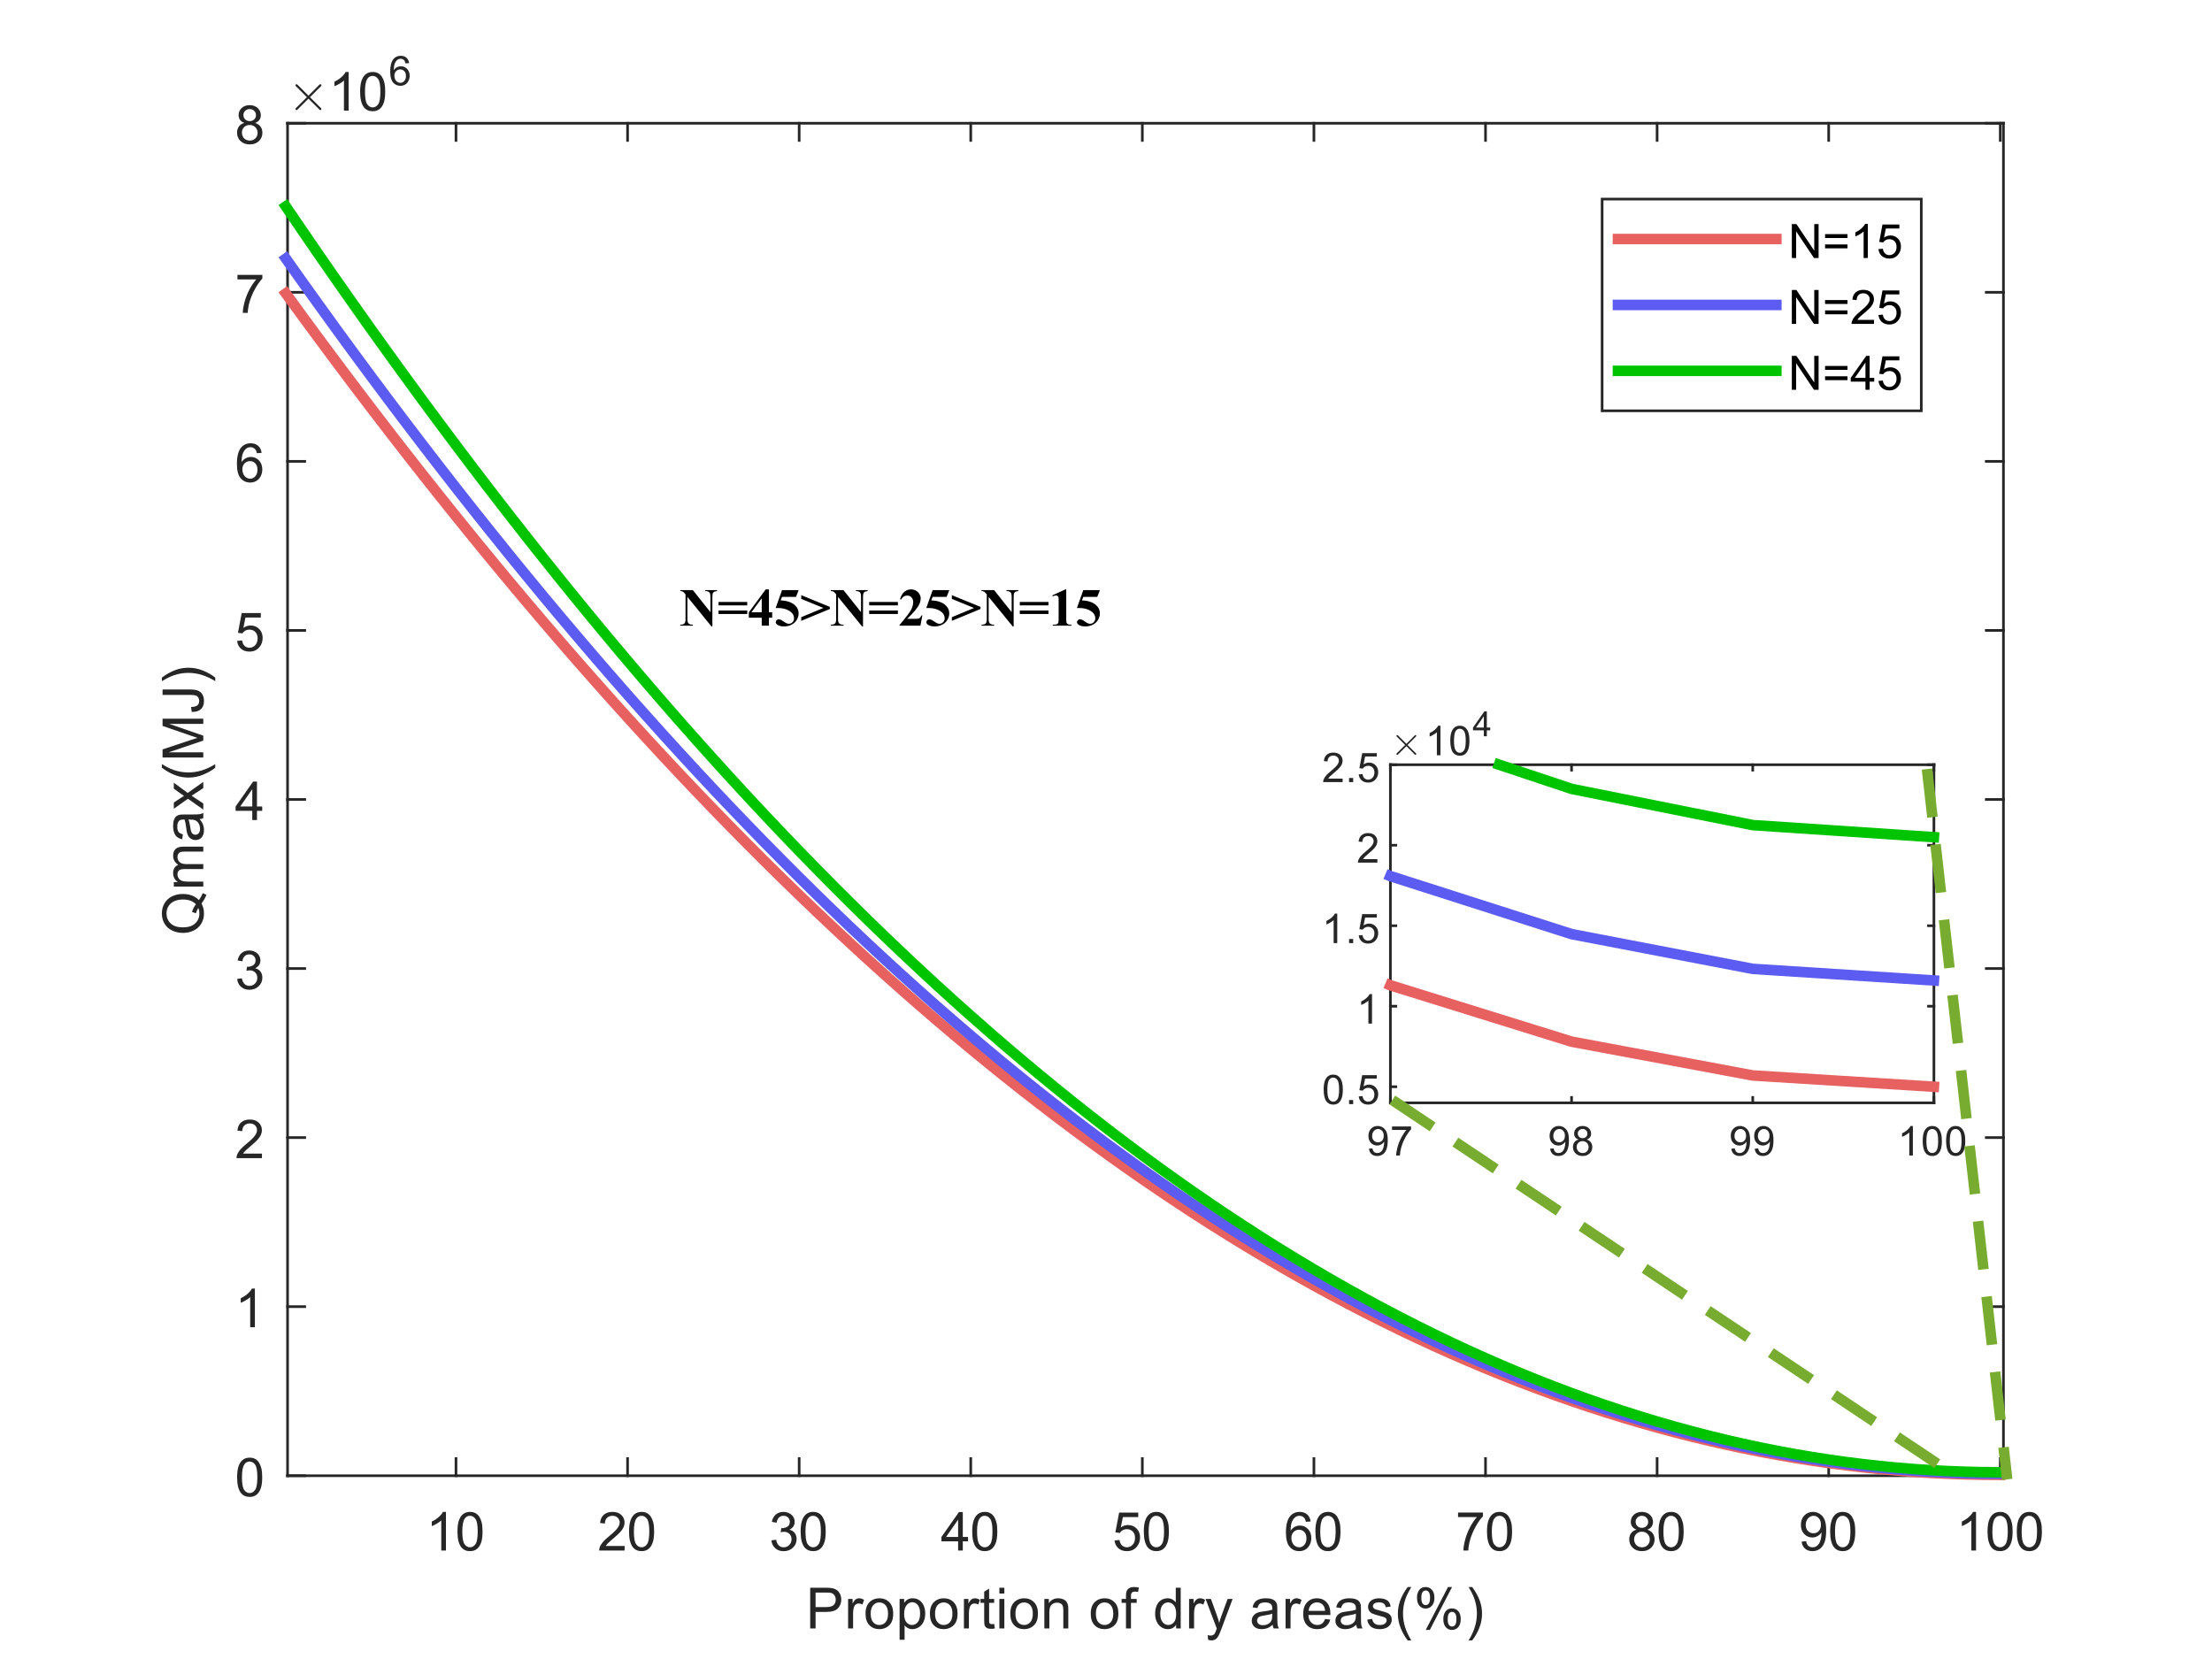 <?xml version="1.0"?>
<!DOCTYPE svg PUBLIC '-//W3C//DTD SVG 1.0//EN'
          'http://www.w3.org/TR/2001/REC-SVG-20010904/DTD/svg10.dtd'>
<svg xmlns:xlink="http://www.w3.org/1999/xlink" style="fill-opacity:1; color-rendering:auto; color-interpolation:auto; text-rendering:auto; stroke:black; stroke-linecap:square; stroke-miterlimit:10; shape-rendering:auto; stroke-opacity:1; fill:black; stroke-dasharray:none; font-weight:normal; stroke-width:1; font-family:'Dialog'; font-style:normal; stroke-linejoin:miter; font-size:12px; stroke-dashoffset:0; image-rendering:auto;" width="700" height="525" xmlns="http://www.w3.org/2000/svg"
><rect width="100%" height="100%" fill="#333333" stroke="none"/><!--Generated by the Batik Graphics2D SVG Generator--><defs id="genericDefs"
  /><g
  ><defs id="defs1"
    ><clipPath clipPathUnits="userSpaceOnUse" id="clipPath1"
      ><path d="M0 0 L700 0 L700 525 L0 525 L0 0 Z"
      /></clipPath
    ></defs
    ><g style="fill:white; stroke:white;"
    ><rect x="0" y="0" width="700" style="clip-path:url(#clipPath1); stroke:none;" height="525"
    /></g
    ><g style="fill:white; text-rendering:optimizeSpeed; color-rendering:optimizeSpeed; image-rendering:optimizeSpeed; shape-rendering:crispEdges; stroke:white; color-interpolation:sRGB;"
    ><rect x="0" width="700" height="525" y="0" style="stroke:none;"
      /><path style="stroke:none;" d="M91 467 L634 467 L634 39 L91 39 Z"
    /></g
    ><g style="fill:rgb(38,38,38); text-rendering:geometricPrecision; image-rendering:optimizeQuality; color-rendering:optimizeQuality; stroke-linejoin:round; stroke:rgb(38,38,38); color-interpolation:linearRGB; stroke-width:0.833;"
    ><line y2="467" style="fill:none;" x1="91" x2="634" y1="467"
      /><line y2="39" style="fill:none;" x1="91" x2="634" y1="39"
      /><line y2="461.57" style="fill:none;" x1="144.299" x2="144.299" y1="467"
      /><line y2="461.57" style="fill:none;" x1="198.599" x2="198.599" y1="467"
      /><line y2="461.57" style="fill:none;" x1="252.899" x2="252.899" y1="467"
      /><line y2="461.57" style="fill:none;" x1="307.199" x2="307.199" y1="467"
      /><line y2="461.57" style="fill:none;" x1="361.499" x2="361.499" y1="467"
      /><line y2="461.57" style="fill:none;" x1="415.799" x2="415.799" y1="467"
      /><line y2="461.57" style="fill:none;" x1="470.099" x2="470.099" y1="467"
      /><line y2="461.57" style="fill:none;" x1="524.399" x2="524.399" y1="467"
      /><line y2="461.57" style="fill:none;" x1="578.699" x2="578.699" y1="467"
      /><line y2="461.57" style="fill:none;" x1="632.999" x2="632.999" y1="467"
      /><line y2="44.43" style="fill:none;" x1="144.299" x2="144.299" y1="39"
      /><line y2="44.43" style="fill:none;" x1="198.599" x2="198.599" y1="39"
      /><line y2="44.43" style="fill:none;" x1="252.899" x2="252.899" y1="39"
      /><line y2="44.43" style="fill:none;" x1="307.199" x2="307.199" y1="39"
      /><line y2="44.43" style="fill:none;" x1="361.499" x2="361.499" y1="39"
      /><line y2="44.43" style="fill:none;" x1="415.799" x2="415.799" y1="39"
      /><line y2="44.43" style="fill:none;" x1="470.099" x2="470.099" y1="39"
      /><line y2="44.43" style="fill:none;" x1="524.399" x2="524.399" y1="39"
      /><line y2="44.43" style="fill:none;" x1="578.699" x2="578.699" y1="39"
      /><line y2="44.43" style="fill:none;" x1="632.999" x2="632.999" y1="39"
    /></g
    ><g transform="translate(144.299,473.667)" style="font-size:16.667px; fill:rgb(38,38,38); text-rendering:geometricPrecision; color-rendering:optimizeQuality; image-rendering:optimizeQuality; stroke:rgb(38,38,38); color-interpolation:linearRGB;"
    ><path style="stroke:none;" d="M-3.172 17 L-4.656 17 L-4.656 7.484 Q-5.203 8 -6.078 8.508 Q-6.953 9.016 -7.656 9.281 L-7.656 7.828 Q-6.391 7.25 -5.453 6.406 Q-4.516 5.562 -4.125 4.781 L-3.172 4.781 L-3.172 17 ZM0.467 11 Q0.467 8.844 0.912 7.523 Q1.357 6.203 2.232 5.492 Q3.107 4.781 4.435 4.781 Q5.42 4.781 6.154 5.172 Q6.888 5.562 7.373 6.312 Q7.857 7.062 8.131 8.125 Q8.404 9.188 8.404 11 Q8.404 13.141 7.966 14.453 Q7.529 15.766 6.654 16.484 Q5.779 17.203 4.435 17.203 Q2.67 17.203 1.67 15.953 Q0.467 14.422 0.467 11 ZM1.998 11 Q1.998 14 2.701 14.992 Q3.404 15.984 4.435 15.984 Q5.466 15.984 6.17 14.984 Q6.873 13.984 6.873 11 Q6.873 8 6.17 7.008 Q5.466 6.016 4.42 6.016 Q3.388 6.016 2.779 6.891 Q1.998 8 1.998 11 Z"
    /></g
    ><g transform="translate(198.599,473.667)" style="font-size:16.667px; fill:rgb(38,38,38); text-rendering:geometricPrecision; color-rendering:optimizeQuality; image-rendering:optimizeQuality; stroke:rgb(38,38,38); color-interpolation:linearRGB;"
    ><path style="stroke:none;" d="M-0.938 15.562 L-0.938 17 L-8.984 17 Q-9 16.453 -8.812 15.969 Q-8.5 15.141 -7.828 14.344 Q-7.156 13.547 -5.875 12.5 Q-3.891 10.875 -3.195 9.922 Q-2.5 8.969 -2.5 8.125 Q-2.5 7.234 -3.133 6.625 Q-3.766 6.016 -4.781 6.016 Q-5.859 6.016 -6.508 6.664 Q-7.156 7.312 -7.172 8.453 L-8.703 8.297 Q-8.547 6.578 -7.516 5.68 Q-6.484 4.781 -4.75 4.781 Q-3 4.781 -1.977 5.75 Q-0.953 6.719 -0.953 8.156 Q-0.953 8.891 -1.258 9.594 Q-1.562 10.297 -2.25 11.078 Q-2.938 11.859 -4.547 13.219 Q-5.891 14.359 -6.273 14.758 Q-6.656 15.156 -6.906 15.562 L-0.938 15.562 ZM0.467 11 Q0.467 8.844 0.912 7.523 Q1.357 6.203 2.232 5.492 Q3.107 4.781 4.435 4.781 Q5.42 4.781 6.154 5.172 Q6.888 5.562 7.373 6.312 Q7.857 7.062 8.131 8.125 Q8.404 9.188 8.404 11 Q8.404 13.141 7.966 14.453 Q7.529 15.766 6.654 16.484 Q5.779 17.203 4.435 17.203 Q2.67 17.203 1.67 15.953 Q0.467 14.422 0.467 11 ZM1.998 11 Q1.998 14 2.701 14.992 Q3.404 15.984 4.435 15.984 Q5.466 15.984 6.17 14.984 Q6.873 13.984 6.873 11 Q6.873 8 6.17 7.008 Q5.466 6.016 4.42 6.016 Q3.388 6.016 2.779 6.891 Q1.998 8 1.998 11 Z"
    /></g
    ><g transform="translate(252.899,473.667)" style="font-size:16.667px; fill:rgb(38,38,38); text-rendering:geometricPrecision; color-rendering:optimizeQuality; image-rendering:optimizeQuality; stroke:rgb(38,38,38); color-interpolation:linearRGB;"
    ><path style="stroke:none;" d="M-8.781 13.781 L-7.297 13.594 Q-7.031 14.859 -6.414 15.422 Q-5.797 15.984 -4.906 15.984 Q-3.859 15.984 -3.133 15.25 Q-2.406 14.516 -2.406 13.438 Q-2.406 12.406 -3.078 11.742 Q-3.75 11.078 -4.781 11.078 Q-5.203 11.078 -5.844 11.234 L-5.672 9.922 Q-5.531 9.938 -5.438 9.938 Q-4.484 9.938 -3.719 9.445 Q-2.953 8.953 -2.953 7.906 Q-2.953 7.094 -3.508 6.555 Q-4.062 6.016 -4.938 6.016 Q-5.812 6.016 -6.391 6.562 Q-6.969 7.109 -7.141 8.203 L-8.641 7.938 Q-8.359 6.438 -7.391 5.609 Q-6.422 4.781 -4.969 4.781 Q-3.984 4.781 -3.141 5.211 Q-2.297 5.641 -1.859 6.375 Q-1.422 7.109 -1.422 7.938 Q-1.422 8.734 -1.844 9.383 Q-2.266 10.031 -3.094 10.406 Q-2.016 10.656 -1.414 11.445 Q-0.812 12.234 -0.812 13.406 Q-0.812 15 -1.977 16.109 Q-3.141 17.219 -4.922 17.219 Q-6.516 17.219 -7.578 16.266 Q-8.641 15.312 -8.781 13.781 ZM0.467 11 Q0.467 8.844 0.912 7.523 Q1.357 6.203 2.232 5.492 Q3.107 4.781 4.435 4.781 Q5.42 4.781 6.154 5.172 Q6.888 5.562 7.373 6.312 Q7.857 7.062 8.131 8.125 Q8.404 9.188 8.404 11 Q8.404 13.141 7.966 14.453 Q7.529 15.766 6.654 16.484 Q5.779 17.203 4.435 17.203 Q2.67 17.203 1.67 15.953 Q0.467 14.422 0.467 11 ZM1.998 11 Q1.998 14 2.701 14.992 Q3.404 15.984 4.435 15.984 Q5.466 15.984 6.17 14.984 Q6.873 13.984 6.873 11 Q6.873 8 6.17 7.008 Q5.466 6.016 4.42 6.016 Q3.388 6.016 2.779 6.891 Q1.998 8 1.998 11 Z"
    /></g
    ><g transform="translate(307.199,473.667)" style="font-size:16.667px; fill:rgb(38,38,38); text-rendering:geometricPrecision; color-rendering:optimizeQuality; image-rendering:optimizeQuality; stroke:rgb(38,38,38); color-interpolation:linearRGB;"
    ><path style="stroke:none;" d="M-4 17 L-4 14.094 L-9.281 14.094 L-9.281 12.719 L-3.734 4.828 L-2.516 4.828 L-2.516 12.719 L-0.859 12.719 L-0.859 14.094 L-2.516 14.094 L-2.516 17 L-4 17 ZM-4 12.719 L-4 7.234 L-7.812 12.719 L-4 12.719 ZM0.467 11 Q0.467 8.844 0.912 7.523 Q1.357 6.203 2.232 5.492 Q3.107 4.781 4.435 4.781 Q5.42 4.781 6.154 5.172 Q6.888 5.562 7.373 6.312 Q7.857 7.062 8.131 8.125 Q8.404 9.188 8.404 11 Q8.404 13.141 7.966 14.453 Q7.529 15.766 6.654 16.484 Q5.779 17.203 4.435 17.203 Q2.67 17.203 1.67 15.953 Q0.467 14.422 0.467 11 ZM1.998 11 Q1.998 14 2.701 14.992 Q3.404 15.984 4.435 15.984 Q5.466 15.984 6.17 14.984 Q6.873 13.984 6.873 11 Q6.873 8 6.17 7.008 Q5.466 6.016 4.42 6.016 Q3.388 6.016 2.779 6.891 Q1.998 8 1.998 11 Z"
    /></g
    ><g transform="translate(361.499,473.667)" style="font-size:16.667px; fill:rgb(38,38,38); text-rendering:geometricPrecision; color-rendering:optimizeQuality; image-rendering:optimizeQuality; stroke:rgb(38,38,38); color-interpolation:linearRGB;"
    ><path style="stroke:none;" d="M-8.797 13.812 L-7.219 13.672 Q-7.047 14.828 -6.414 15.406 Q-5.781 15.984 -4.891 15.984 Q-3.812 15.984 -3.062 15.172 Q-2.312 14.359 -2.312 13 Q-2.312 11.734 -3.031 10.992 Q-3.75 10.25 -4.906 10.25 Q-5.625 10.25 -6.211 10.578 Q-6.797 10.906 -7.125 11.438 L-8.531 11.25 L-7.344 5 L-1.297 5 L-1.297 6.422 L-6.156 6.422 L-6.812 9.688 Q-5.719 8.938 -4.516 8.938 Q-2.922 8.938 -1.82 10.039 Q-0.719 11.141 -0.719 12.875 Q-0.719 14.531 -1.688 15.734 Q-2.859 17.203 -4.891 17.203 Q-6.547 17.203 -7.594 16.273 Q-8.641 15.344 -8.797 13.812 ZM0.467 11 Q0.467 8.844 0.912 7.523 Q1.357 6.203 2.232 5.492 Q3.107 4.781 4.435 4.781 Q5.42 4.781 6.154 5.172 Q6.888 5.562 7.373 6.312 Q7.857 7.062 8.131 8.125 Q8.404 9.188 8.404 11 Q8.404 13.141 7.966 14.453 Q7.529 15.766 6.654 16.484 Q5.779 17.203 4.435 17.203 Q2.67 17.203 1.67 15.953 Q0.467 14.422 0.467 11 ZM1.998 11 Q1.998 14 2.701 14.992 Q3.404 15.984 4.435 15.984 Q5.466 15.984 6.17 14.984 Q6.873 13.984 6.873 11 Q6.873 8 6.17 7.008 Q5.466 6.016 4.42 6.016 Q3.388 6.016 2.779 6.891 Q1.998 8 1.998 11 Z"
    /></g
    ><g transform="translate(415.799,473.667)" style="font-size:16.667px; fill:rgb(38,38,38); text-rendering:geometricPrecision; color-rendering:optimizeQuality; image-rendering:optimizeQuality; stroke:rgb(38,38,38); color-interpolation:linearRGB;"
    ><path style="stroke:none;" d="M-1.047 7.812 L-2.531 7.922 Q-2.719 7.047 -3.094 6.656 Q-3.703 6.016 -4.578 6.016 Q-5.297 6.016 -5.844 6.406 Q-6.547 6.922 -6.953 7.906 Q-7.359 8.891 -7.375 10.719 Q-6.828 9.906 -6.055 9.508 Q-5.281 9.109 -4.422 9.109 Q-2.922 9.109 -1.875 10.211 Q-0.828 11.312 -0.828 13.047 Q-0.828 14.188 -1.32 15.172 Q-1.812 16.156 -2.68 16.68 Q-3.547 17.203 -4.641 17.203 Q-6.5 17.203 -7.68 15.828 Q-8.859 14.453 -8.859 11.312 Q-8.859 7.781 -7.562 6.172 Q-6.422 4.781 -4.5 4.781 Q-3.062 4.781 -2.141 5.586 Q-1.219 6.391 -1.047 7.812 ZM-7.141 13.062 Q-7.141 13.828 -6.812 14.531 Q-6.484 15.234 -5.898 15.609 Q-5.312 15.984 -4.656 15.984 Q-3.719 15.984 -3.039 15.219 Q-2.359 14.453 -2.359 13.141 Q-2.359 11.875 -3.031 11.148 Q-3.703 10.422 -4.719 10.422 Q-5.734 10.422 -6.438 11.148 Q-7.141 11.875 -7.141 13.062 ZM0.467 11 Q0.467 8.844 0.912 7.523 Q1.357 6.203 2.232 5.492 Q3.107 4.781 4.435 4.781 Q5.42 4.781 6.154 5.172 Q6.888 5.562 7.373 6.312 Q7.857 7.062 8.131 8.125 Q8.404 9.188 8.404 11 Q8.404 13.141 7.966 14.453 Q7.529 15.766 6.654 16.484 Q5.779 17.203 4.435 17.203 Q2.67 17.203 1.67 15.953 Q0.467 14.422 0.467 11 ZM1.998 11 Q1.998 14 2.701 14.992 Q3.404 15.984 4.435 15.984 Q5.466 15.984 6.17 14.984 Q6.873 13.984 6.873 11 Q6.873 8 6.17 7.008 Q5.466 6.016 4.42 6.016 Q3.388 6.016 2.779 6.891 Q1.998 8 1.998 11 Z"
    /></g
    ><g transform="translate(470.099,473.667)" style="font-size:16.667px; fill:rgb(38,38,38); text-rendering:geometricPrecision; color-rendering:optimizeQuality; image-rendering:optimizeQuality; stroke:rgb(38,38,38); color-interpolation:linearRGB;"
    ><path style="stroke:none;" d="M-8.688 6.422 L-8.688 4.984 L-0.812 4.984 L-0.812 6.156 Q-1.984 7.391 -3.125 9.438 Q-4.266 11.484 -4.891 13.656 Q-5.328 15.188 -5.453 17 L-7 17 Q-6.969 15.562 -6.43 13.531 Q-5.891 11.5 -4.883 9.609 Q-3.875 7.719 -2.734 6.422 L-8.688 6.422 ZM0.467 11 Q0.467 8.844 0.912 7.523 Q1.357 6.203 2.232 5.492 Q3.107 4.781 4.435 4.781 Q5.42 4.781 6.154 5.172 Q6.888 5.562 7.373 6.312 Q7.857 7.062 8.131 8.125 Q8.404 9.188 8.404 11 Q8.404 13.141 7.966 14.453 Q7.529 15.766 6.654 16.484 Q5.779 17.203 4.435 17.203 Q2.67 17.203 1.67 15.953 Q0.467 14.422 0.467 11 ZM1.998 11 Q1.998 14 2.701 14.992 Q3.404 15.984 4.435 15.984 Q5.466 15.984 6.17 14.984 Q6.873 13.984 6.873 11 Q6.873 8 6.17 7.008 Q5.466 6.016 4.42 6.016 Q3.388 6.016 2.779 6.891 Q1.998 8 1.998 11 Z"
    /></g
    ><g transform="translate(524.399,473.667)" style="font-size:16.667px; fill:rgb(38,38,38); text-rendering:geometricPrecision; color-rendering:optimizeQuality; image-rendering:optimizeQuality; stroke:rgb(38,38,38); color-interpolation:linearRGB;"
    ><path style="stroke:none;" d="M-6.5 10.406 Q-7.422 10.062 -7.875 9.43 Q-8.328 8.797 -8.328 7.922 Q-8.328 6.594 -7.367 5.688 Q-6.406 4.781 -4.828 4.781 Q-3.234 4.781 -2.266 5.703 Q-1.297 6.625 -1.297 7.953 Q-1.297 8.812 -1.734 9.438 Q-2.172 10.062 -3.078 10.406 Q-1.969 10.766 -1.383 11.578 Q-0.797 12.391 -0.797 13.516 Q-0.797 15.078 -1.898 16.141 Q-3 17.203 -4.797 17.203 Q-6.609 17.203 -7.711 16.141 Q-8.812 15.078 -8.812 13.484 Q-8.812 12.297 -8.211 11.492 Q-7.609 10.688 -6.5 10.406 ZM-6.797 7.875 Q-6.797 8.734 -6.242 9.281 Q-5.688 9.828 -4.797 9.828 Q-3.938 9.828 -3.383 9.281 Q-2.828 8.734 -2.828 7.953 Q-2.828 7.125 -3.398 6.57 Q-3.969 6.016 -4.812 6.016 Q-5.672 6.016 -6.234 6.562 Q-6.797 7.109 -6.797 7.875 ZM-7.281 13.484 Q-7.281 14.125 -6.977 14.727 Q-6.672 15.328 -6.07 15.656 Q-5.469 15.984 -4.781 15.984 Q-3.719 15.984 -3.016 15.289 Q-2.312 14.594 -2.312 13.531 Q-2.312 12.453 -3.031 11.75 Q-3.75 11.047 -4.828 11.047 Q-5.891 11.047 -6.586 11.742 Q-7.281 12.438 -7.281 13.484 ZM0.467 11 Q0.467 8.844 0.912 7.523 Q1.357 6.203 2.232 5.492 Q3.107 4.781 4.435 4.781 Q5.42 4.781 6.154 5.172 Q6.888 5.562 7.373 6.312 Q7.857 7.062 8.131 8.125 Q8.404 9.188 8.404 11 Q8.404 13.141 7.966 14.453 Q7.529 15.766 6.654 16.484 Q5.779 17.203 4.435 17.203 Q2.67 17.203 1.67 15.953 Q0.467 14.422 0.467 11 ZM1.998 11 Q1.998 14 2.701 14.992 Q3.404 15.984 4.435 15.984 Q5.466 15.984 6.17 14.984 Q6.873 13.984 6.873 11 Q6.873 8 6.17 7.008 Q5.466 6.016 4.42 6.016 Q3.388 6.016 2.779 6.891 Q1.998 8 1.998 11 Z"
    /></g
    ><g transform="translate(578.699,473.667)" style="font-size:16.667px; fill:rgb(38,38,38); text-rendering:geometricPrecision; color-rendering:optimizeQuality; image-rendering:optimizeQuality; stroke:rgb(38,38,38); color-interpolation:linearRGB;"
    ><path style="stroke:none;" d="M-8.562 14.188 L-7.141 14.047 Q-6.953 15.062 -6.438 15.523 Q-5.922 15.984 -5.109 15.984 Q-4.422 15.984 -3.906 15.664 Q-3.391 15.344 -3.055 14.82 Q-2.719 14.297 -2.5 13.398 Q-2.281 12.5 -2.281 11.578 Q-2.281 11.469 -2.281 11.266 Q-2.734 11.984 -3.508 12.43 Q-4.281 12.875 -5.188 12.875 Q-6.703 12.875 -7.75 11.781 Q-8.797 10.688 -8.797 8.891 Q-8.797 7.031 -7.703 5.906 Q-6.609 4.781 -4.969 4.781 Q-3.781 4.781 -2.797 5.422 Q-1.812 6.062 -1.305 7.242 Q-0.797 8.422 -0.797 10.672 Q-0.797 13 -1.305 14.383 Q-1.812 15.766 -2.812 16.484 Q-3.812 17.203 -5.156 17.203 Q-6.578 17.203 -7.484 16.414 Q-8.391 15.625 -8.562 14.188 ZM-2.453 8.812 Q-2.453 7.531 -3.141 6.773 Q-3.828 6.016 -4.781 6.016 Q-5.781 6.016 -6.523 6.828 Q-7.266 7.641 -7.266 8.938 Q-7.266 10.109 -6.562 10.828 Q-5.859 11.547 -4.828 11.547 Q-3.781 11.547 -3.117 10.828 Q-2.453 10.109 -2.453 8.812 ZM0.467 11 Q0.467 8.844 0.912 7.523 Q1.357 6.203 2.232 5.492 Q3.107 4.781 4.435 4.781 Q5.42 4.781 6.154 5.172 Q6.888 5.562 7.373 6.312 Q7.857 7.062 8.131 8.125 Q8.404 9.188 8.404 11 Q8.404 13.141 7.966 14.453 Q7.529 15.766 6.654 16.484 Q5.779 17.203 4.435 17.203 Q2.67 17.203 1.67 15.953 Q0.467 14.422 0.467 11 ZM1.998 11 Q1.998 14 2.701 14.992 Q3.404 15.984 4.435 15.984 Q5.466 15.984 6.17 14.984 Q6.873 13.984 6.873 11 Q6.873 8 6.17 7.008 Q5.466 6.016 4.42 6.016 Q3.388 6.016 2.779 6.891 Q1.998 8 1.998 11 Z"
    /></g
    ><g transform="translate(632.999,473.667)" style="font-size:16.667px; fill:rgb(38,38,38); text-rendering:geometricPrecision; color-rendering:optimizeQuality; image-rendering:optimizeQuality; stroke:rgb(38,38,38); color-interpolation:linearRGB;"
    ><path style="stroke:none;" d="M-7.672 17 L-9.156 17 L-9.156 7.484 Q-9.703 8 -10.578 8.508 Q-11.453 9.016 -12.156 9.281 L-12.156 7.828 Q-10.891 7.25 -9.953 6.406 Q-9.016 5.562 -8.625 4.781 L-7.672 4.781 L-7.672 17 ZM-4.034 11 Q-4.034 8.844 -3.588 7.523 Q-3.143 6.203 -2.268 5.492 Q-1.393 4.781 -0.065 4.781 Q0.92 4.781 1.654 5.172 Q2.388 5.562 2.873 6.312 Q3.357 7.062 3.631 8.125 Q3.904 9.188 3.904 11 Q3.904 13.141 3.466 14.453 Q3.029 15.766 2.154 16.484 Q1.279 17.203 -0.065 17.203 Q-1.83 17.203 -2.83 15.953 Q-4.034 14.422 -4.034 11 ZM-2.502 11 Q-2.502 14 -1.799 14.992 Q-1.096 15.984 -0.065 15.984 Q0.967 15.984 1.67 14.984 Q2.373 13.984 2.373 11 Q2.373 8 1.67 7.008 Q0.967 6.016 -0.08 6.016 Q-1.112 6.016 -1.721 6.891 Q-2.502 8 -2.502 11 ZM5.23 11 Q5.23 8.844 5.675 7.523 Q6.121 6.203 6.996 5.492 Q7.871 4.781 9.199 4.781 Q10.183 4.781 10.917 5.172 Q11.652 5.562 12.136 6.312 Q12.621 7.062 12.894 8.125 Q13.167 9.188 13.167 11 Q13.167 13.141 12.73 14.453 Q12.292 15.766 11.417 16.484 Q10.542 17.203 9.199 17.203 Q7.433 17.203 6.433 15.953 Q5.23 14.422 5.23 11 ZM6.761 11 Q6.761 14 7.464 14.992 Q8.167 15.984 9.199 15.984 Q10.23 15.984 10.933 14.984 Q11.636 13.984 11.636 11 Q11.636 8 10.933 7.008 Q10.23 6.016 9.183 6.016 Q8.152 6.016 7.542 6.891 Q6.761 8 6.761 11 Z"
    /></g
    ><g transform="translate(362.5,496.333)" style="font-size:18.333px; fill:rgb(38,38,38); text-rendering:geometricPrecision; color-rendering:optimizeQuality; image-rendering:optimizeQuality; stroke:rgb(38,38,38); color-interpolation:linearRGB;"
    ><path style="stroke:none;" d="M-106.109 19 L-106.109 6.109 L-101.25 6.109 Q-99.969 6.109 -99.297 6.234 Q-98.344 6.391 -97.703 6.836 Q-97.062 7.281 -96.672 8.086 Q-96.281 8.891 -96.281 9.844 Q-96.281 11.484 -97.328 12.625 Q-98.375 13.766 -101.094 13.766 L-104.406 13.766 L-104.406 19 L-106.109 19 ZM-104.406 12.234 L-101.078 12.234 Q-99.422 12.234 -98.727 11.625 Q-98.031 11.016 -98.031 9.891 Q-98.031 9.078 -98.438 8.508 Q-98.844 7.938 -99.516 7.75 Q-99.953 7.641 -101.109 7.641 L-104.406 7.641 L-104.406 12.234 ZM-94.114 19 L-94.114 9.672 L-92.692 9.672 L-92.692 11.078 Q-92.145 10.094 -91.684 9.773 Q-91.223 9.453 -90.676 9.453 Q-89.864 9.453 -89.051 9.969 L-89.583 11.438 Q-90.176 11.094 -90.754 11.094 Q-91.27 11.094 -91.684 11.406 Q-92.098 11.719 -92.27 12.266 Q-92.536 13.109 -92.536 14.109 L-92.536 19 L-94.114 19 ZM-88.594 14.328 Q-88.594 11.734 -87.141 10.484 Q-85.938 9.453 -84.219 9.453 Q-82.281 9.453 -81.062 10.719 Q-79.844 11.984 -79.844 14.203 Q-79.844 16 -80.383 17.031 Q-80.922 18.062 -81.953 18.641 Q-82.984 19.219 -84.219 19.219 Q-86.172 19.219 -87.383 17.961 Q-88.594 16.703 -88.594 14.328 ZM-86.969 14.328 Q-86.969 16.125 -86.188 17.016 Q-85.406 17.906 -84.219 17.906 Q-83.031 17.906 -82.25 17.008 Q-81.469 16.109 -81.469 14.281 Q-81.469 12.547 -82.258 11.656 Q-83.047 10.766 -84.219 10.766 Q-85.406 10.766 -86.188 11.656 Q-86.969 12.547 -86.969 14.328 ZM-77.816 22.578 L-77.816 9.672 L-76.378 9.672 L-76.378 10.875 Q-75.862 10.172 -75.222 9.812 Q-74.581 9.453 -73.675 9.453 Q-72.472 9.453 -71.558 10.07 Q-70.644 10.688 -70.175 11.805 Q-69.706 12.922 -69.706 14.266 Q-69.706 15.688 -70.222 16.836 Q-70.737 17.984 -71.722 18.602 Q-72.706 19.219 -73.784 19.219 Q-74.566 19.219 -75.198 18.883 Q-75.831 18.547 -76.237 18.031 L-76.237 22.578 L-77.816 22.578 ZM-76.378 14.391 Q-76.378 16.188 -75.651 17.047 Q-74.925 17.906 -73.894 17.906 Q-72.831 17.906 -72.081 17.016 Q-71.331 16.125 -71.331 14.25 Q-71.331 12.469 -72.066 11.578 Q-72.8 10.688 -73.816 10.688 Q-74.831 10.688 -75.605 11.633 Q-76.378 12.578 -76.378 14.391 ZM-68.225 14.328 Q-68.225 11.734 -66.772 10.484 Q-65.568 9.453 -63.85 9.453 Q-61.912 9.453 -60.693 10.719 Q-59.475 11.984 -59.475 14.203 Q-59.475 16 -60.014 17.031 Q-60.553 18.062 -61.584 18.641 Q-62.615 19.219 -63.85 19.219 Q-65.803 19.219 -67.014 17.961 Q-68.225 16.703 -68.225 14.328 ZM-66.6 14.328 Q-66.6 16.125 -65.818 17.016 Q-65.037 17.906 -63.85 17.906 Q-62.662 17.906 -61.881 17.008 Q-61.1 16.109 -61.1 14.281 Q-61.1 12.547 -61.889 11.656 Q-62.678 10.766 -63.85 10.766 Q-65.037 10.766 -65.818 11.656 Q-66.6 12.547 -66.6 14.328 ZM-57.462 19 L-57.462 9.672 L-56.04 9.672 L-56.04 11.078 Q-55.493 10.094 -55.032 9.773 Q-54.571 9.453 -54.025 9.453 Q-53.212 9.453 -52.4 9.969 L-52.931 11.438 Q-53.525 11.094 -54.103 11.094 Q-54.618 11.094 -55.032 11.406 Q-55.446 11.719 -55.618 12.266 Q-55.884 13.109 -55.884 14.109 L-55.884 19 L-57.462 19 ZM-47.895 17.578 L-47.661 18.984 Q-48.333 19.125 -48.864 19.125 Q-49.723 19.125 -50.2 18.852 Q-50.676 18.578 -50.864 18.133 Q-51.051 17.688 -51.051 16.266 L-51.051 10.891 L-52.223 10.891 L-52.223 9.672 L-51.051 9.672 L-51.051 7.359 L-49.489 6.406 L-49.489 9.672 L-47.895 9.672 L-47.895 10.891 L-49.489 10.891 L-49.489 16.359 Q-49.489 17.031 -49.403 17.227 Q-49.317 17.422 -49.129 17.531 Q-48.942 17.641 -48.583 17.641 Q-48.333 17.641 -47.895 17.578 ZM-46.245 7.938 L-46.245 6.109 L-44.667 6.109 L-44.667 7.938 L-46.245 7.938 ZM-46.245 19 L-46.245 9.672 L-44.667 9.672 L-44.667 19 L-46.245 19 ZM-42.786 14.328 Q-42.786 11.734 -41.333 10.484 Q-40.129 9.453 -38.411 9.453 Q-36.473 9.453 -35.254 10.719 Q-34.036 11.984 -34.036 14.203 Q-34.036 16 -34.575 17.031 Q-35.114 18.062 -36.145 18.641 Q-37.176 19.219 -38.411 19.219 Q-40.364 19.219 -41.575 17.961 Q-42.786 16.703 -42.786 14.328 ZM-41.161 14.328 Q-41.161 16.125 -40.379 17.016 Q-39.598 17.906 -38.411 17.906 Q-37.223 17.906 -36.442 17.008 Q-35.661 16.109 -35.661 14.281 Q-35.661 12.547 -36.45 11.656 Q-37.239 10.766 -38.411 10.766 Q-39.598 10.766 -40.379 11.656 Q-41.161 12.547 -41.161 14.328 ZM-32.007 19 L-32.007 9.672 L-30.585 9.672 L-30.585 11 Q-29.554 9.453 -27.617 9.453 Q-26.773 9.453 -26.062 9.758 Q-25.351 10.062 -25 10.555 Q-24.648 11.047 -24.507 11.719 Q-24.429 12.156 -24.429 13.266 L-24.429 19 L-26.007 19 L-26.007 13.328 Q-26.007 12.359 -26.187 11.875 Q-26.367 11.391 -26.843 11.109 Q-27.32 10.828 -27.945 10.828 Q-28.96 10.828 -29.695 11.469 Q-30.429 12.109 -30.429 13.906 L-30.429 19 L-32.007 19 ZM-17.329 14.328 Q-17.329 11.734 -15.876 10.484 Q-14.672 9.453 -12.954 9.453 Q-11.016 9.453 -9.797 10.719 Q-8.579 11.984 -8.579 14.203 Q-8.579 16 -9.118 17.031 Q-9.657 18.062 -10.688 18.641 Q-11.719 19.219 -12.954 19.219 Q-14.907 19.219 -16.118 17.961 Q-17.329 16.703 -17.329 14.328 ZM-15.704 14.328 Q-15.704 16.125 -14.922 17.016 Q-14.141 17.906 -12.954 17.906 Q-11.766 17.906 -10.985 17.008 Q-10.204 16.109 -10.204 14.281 Q-10.204 12.547 -10.993 11.656 Q-11.782 10.766 -12.954 10.766 Q-14.141 10.766 -14.922 11.656 Q-15.704 12.547 -15.704 14.328 ZM-6.176 19 L-6.176 10.891 L-7.566 10.891 L-7.566 9.672 L-6.176 9.672 L-6.176 8.672 Q-6.176 7.734 -6.004 7.281 Q-5.785 6.656 -5.207 6.273 Q-4.629 5.891 -3.582 5.891 Q-2.925 5.891 -2.113 6.047 L-2.347 7.438 Q-2.847 7.344 -3.285 7.344 Q-4.004 7.344 -4.301 7.648 Q-4.597 7.953 -4.597 8.797 L-4.597 9.672 L-2.785 9.672 L-2.785 10.891 L-4.597 10.891 L-4.597 19 L-6.176 19 ZM9.688 19 L9.688 17.828 Q8.797 19.219 7.063 19.219 Q5.953 19.219 5.016 18.602 Q4.078 17.984 3.563 16.883 Q3.047 15.781 3.047 14.344 Q3.047 12.938 3.516 11.805 Q3.985 10.672 4.914 10.062 Q5.844 9.453 7 9.453 Q7.844 9.453 8.5 9.812 Q9.156 10.172 9.578 10.734 L9.578 6.109 L11.141 6.109 L11.141 19 L9.688 19 ZM4.672 14.344 Q4.672 16.141 5.43 17.023 Q6.188 17.906 7.219 17.906 Q8.25 17.906 8.977 17.062 Q9.703 16.219 9.703 14.469 Q9.703 12.562 8.969 11.664 Q8.235 10.766 7.156 10.766 Q6.094 10.766 5.383 11.625 Q4.672 12.484 4.672 14.344 ZM13.794 19 L13.794 9.672 L15.216 9.672 L15.216 11.078 Q15.763 10.094 16.224 9.773 Q16.685 9.453 17.232 9.453 Q18.044 9.453 18.857 9.969 L18.325 11.438 Q17.732 11.094 17.153 11.094 Q16.638 11.094 16.224 11.406 Q15.81 11.719 15.638 12.266 Q15.372 13.109 15.372 14.109 L15.372 19 L13.794 19 ZM19.83 22.594 L19.658 21.109 Q20.174 21.25 20.564 21.25 Q21.095 21.25 21.408 21.078 Q21.72 20.906 21.924 20.578 Q22.08 20.344 22.408 19.406 Q22.455 19.266 22.549 19.016 L19.017 9.672 L20.72 9.672 L22.658 15.078 Q23.033 16.094 23.33 17.234 Q23.611 16.141 23.986 15.109 L25.986 9.672 L27.564 9.672 L24.017 19.156 Q23.439 20.703 23.127 21.281 Q22.705 22.062 22.158 22.422 Q21.611 22.781 20.861 22.781 Q20.392 22.781 19.83 22.594 ZM40.246 17.844 Q39.371 18.594 38.55 18.906 Q37.73 19.219 36.808 19.219 Q35.261 19.219 34.441 18.461 Q33.621 17.703 33.621 16.531 Q33.621 15.859 33.933 15.289 Q34.246 14.719 34.746 14.375 Q35.246 14.031 35.886 13.859 Q36.355 13.734 37.292 13.625 Q39.199 13.391 40.105 13.078 Q40.121 12.75 40.121 12.656 Q40.121 11.703 39.667 11.297 Q39.058 10.766 37.871 10.766 Q36.746 10.766 36.214 11.156 Q35.683 11.547 35.433 12.547 L33.886 12.328 Q34.105 11.328 34.582 10.719 Q35.058 10.109 35.972 9.781 Q36.886 9.453 38.105 9.453 Q39.292 9.453 40.042 9.734 Q40.792 10.016 41.144 10.445 Q41.496 10.875 41.636 11.516 Q41.714 11.922 41.714 12.984 L41.714 15.094 Q41.714 17.297 41.816 17.883 Q41.917 18.469 42.214 19 L40.558 19 Q40.308 18.5 40.246 17.844 ZM40.105 14.312 Q39.246 14.672 37.527 14.906 Q36.558 15.047 36.152 15.227 Q35.746 15.406 35.527 15.742 Q35.308 16.078 35.308 16.5 Q35.308 17.125 35.785 17.547 Q36.261 17.969 37.183 17.969 Q38.105 17.969 38.816 17.57 Q39.527 17.172 39.855 16.484 Q40.105 15.938 40.105 14.891 L40.105 14.312 ZM44.321 19 L44.321 9.672 L45.743 9.672 L45.743 11.078 Q46.29 10.094 46.751 9.773 Q47.211 9.453 47.758 9.453 Q48.571 9.453 49.383 9.969 L48.852 11.438 Q48.258 11.094 47.68 11.094 Q47.165 11.094 46.751 11.406 Q46.336 11.719 46.165 12.266 Q45.899 13.109 45.899 14.109 L45.899 19 L44.321 19 ZM56.825 16 L58.466 16.203 Q58.075 17.625 57.028 18.422 Q55.981 19.219 54.356 19.219 Q52.31 19.219 51.106 17.953 Q49.903 16.688 49.903 14.406 Q49.903 12.062 51.114 10.758 Q52.325 9.453 54.263 9.453 Q56.138 9.453 57.325 10.727 Q58.513 12 58.513 14.312 Q58.513 14.453 58.497 14.734 L51.544 14.734 Q51.622 16.281 52.411 17.094 Q53.2 17.906 54.356 17.906 Q55.231 17.906 55.849 17.453 Q56.466 17 56.825 16 ZM51.622 13.438 L56.841 13.438 Q56.731 12.266 56.247 11.672 Q55.481 10.75 54.278 10.75 Q53.2 10.75 52.458 11.484 Q51.716 12.219 51.622 13.438 ZM66.713 17.844 Q65.838 18.594 65.018 18.906 Q64.197 19.219 63.275 19.219 Q61.728 19.219 60.908 18.461 Q60.088 17.703 60.088 16.531 Q60.088 15.859 60.4 15.289 Q60.713 14.719 61.213 14.375 Q61.713 14.031 62.353 13.859 Q62.822 13.734 63.76 13.625 Q65.666 13.391 66.572 13.078 Q66.588 12.75 66.588 12.656 Q66.588 11.703 66.135 11.297 Q65.525 10.766 64.338 10.766 Q63.213 10.766 62.682 11.156 Q62.15 11.547 61.9 12.547 L60.353 12.328 Q60.572 11.328 61.049 10.719 Q61.525 10.109 62.44 9.781 Q63.353 9.453 64.572 9.453 Q65.76 9.453 66.51 9.734 Q67.26 10.016 67.611 10.445 Q67.963 10.875 68.103 11.516 Q68.182 11.922 68.182 12.984 L68.182 15.094 Q68.182 17.297 68.283 17.883 Q68.385 18.469 68.682 19 L67.025 19 Q66.775 18.5 66.713 17.844 ZM66.572 14.312 Q65.713 14.672 63.994 14.906 Q63.025 15.047 62.619 15.227 Q62.213 15.406 61.994 15.742 Q61.775 16.078 61.775 16.5 Q61.775 17.125 62.252 17.547 Q62.728 17.969 63.65 17.969 Q64.572 17.969 65.283 17.57 Q65.994 17.172 66.322 16.484 Q66.572 15.938 66.572 14.891 L66.572 14.312 ZM70.163 16.219 L71.741 15.969 Q71.866 16.906 72.468 17.406 Q73.069 17.906 74.147 17.906 Q75.241 17.906 75.772 17.461 Q76.304 17.016 76.304 16.422 Q76.304 15.891 75.835 15.578 Q75.507 15.375 74.21 15.047 Q72.476 14.609 71.804 14.289 Q71.132 13.969 70.78 13.398 Q70.429 12.828 70.429 12.141 Q70.429 11.516 70.718 10.984 Q71.007 10.453 71.491 10.109 Q71.866 9.828 72.507 9.641 Q73.147 9.453 73.866 9.453 Q74.976 9.453 75.804 9.773 Q76.632 10.094 77.03 10.633 Q77.429 11.172 77.569 12.078 L76.022 12.281 Q75.913 11.562 75.413 11.156 Q74.913 10.75 73.991 10.75 Q72.897 10.75 72.429 11.109 Q71.96 11.469 71.96 11.953 Q71.96 12.266 72.163 12.516 Q72.351 12.766 72.757 12.938 Q73.007 13.016 74.163 13.344 Q75.835 13.781 76.499 14.07 Q77.163 14.359 77.546 14.906 Q77.929 15.453 77.929 16.25 Q77.929 17.047 77.468 17.75 Q77.007 18.453 76.132 18.836 Q75.257 19.219 74.163 19.219 Q72.335 19.219 71.382 18.461 Q70.429 17.703 70.163 16.219 ZM82.976 22.781 Q81.679 21.141 80.772 18.922 Q79.866 16.703 79.866 14.328 Q79.866 12.234 80.538 10.328 Q81.335 8.094 82.976 5.891 L84.116 5.891 Q83.054 7.719 82.71 8.5 Q82.179 9.719 81.866 11.031 Q81.491 12.688 81.491 14.344 Q81.491 18.562 84.116 22.781 L82.976 22.781 ZM85.918 9.203 Q85.918 7.828 86.613 6.859 Q87.308 5.891 88.621 5.891 Q89.839 5.891 90.636 6.758 Q91.433 7.625 91.433 9.312 Q91.433 10.938 90.629 11.82 Q89.824 12.703 88.636 12.703 Q87.48 12.703 86.699 11.836 Q85.918 10.969 85.918 9.203 ZM88.668 6.984 Q88.074 6.984 87.683 7.492 Q87.293 8 87.293 9.359 Q87.293 10.609 87.691 11.109 Q88.089 11.609 88.668 11.609 Q89.261 11.609 89.652 11.102 Q90.043 10.594 90.043 9.25 Q90.043 8 89.652 7.492 Q89.261 6.984 88.668 6.984 ZM88.683 19.469 L95.73 5.891 L97.011 5.891 L89.98 19.469 L88.683 19.469 ZM94.246 15.969 Q94.246 14.594 94.941 13.625 Q95.636 12.656 96.964 12.656 Q98.183 12.656 98.972 13.523 Q99.761 14.391 99.761 16.078 Q99.761 17.703 98.964 18.586 Q98.168 19.469 96.98 19.469 Q95.808 19.469 95.027 18.594 Q94.246 17.719 94.246 15.969 ZM97.011 13.75 Q96.418 13.75 96.027 14.258 Q95.636 14.766 95.636 16.141 Q95.636 17.359 96.027 17.875 Q96.418 18.391 96.996 18.391 Q97.605 18.391 97.996 17.875 Q98.386 17.359 98.386 16.016 Q98.386 14.766 97.996 14.258 Q97.605 13.75 97.011 13.75 ZM103.372 22.781 L102.247 22.781 Q104.872 18.562 104.872 14.344 Q104.872 12.688 104.497 11.062 Q104.2 9.75 103.653 8.531 Q103.31 7.734 102.247 5.891 L103.372 5.891 Q105.028 8.094 105.825 10.328 Q106.497 12.234 106.497 14.328 Q106.497 16.703 105.591 18.922 Q104.685 21.141 103.372 22.781 Z"
    /></g
    ><g style="fill:rgb(38,38,38); text-rendering:geometricPrecision; image-rendering:optimizeQuality; color-rendering:optimizeQuality; stroke-linejoin:round; stroke:rgb(38,38,38); color-interpolation:linearRGB; stroke-width:0.833;"
    ><line y2="39" style="fill:none;" x1="91" x2="91" y1="467"
      /><line y2="39" style="fill:none;" x1="634" x2="634" y1="467"
      /><line y2="467" style="fill:none;" x1="91" x2="96.43" y1="467"
      /><line y2="413.5" style="fill:none;" x1="91" x2="96.43" y1="413.5"
      /><line y2="360" style="fill:none;" x1="91" x2="96.43" y1="360"
      /><line y2="306.5" style="fill:none;" x1="91" x2="96.43" y1="306.5"
      /><line y2="253" style="fill:none;" x1="91" x2="96.43" y1="253"
      /><line y2="199.5" style="fill:none;" x1="91" x2="96.43" y1="199.5"
      /><line y2="146" style="fill:none;" x1="91" x2="96.43" y1="146"
      /><line y2="92.5" style="fill:none;" x1="91" x2="96.43" y1="92.5"
      /><line y2="39" style="fill:none;" x1="91" x2="96.43" y1="39"
      /><line y2="467" style="fill:none;" x1="634" x2="628.57" y1="467"
      /><line y2="413.5" style="fill:none;" x1="634" x2="628.57" y1="413.5"
      /><line y2="360" style="fill:none;" x1="634" x2="628.57" y1="360"
      /><line y2="306.5" style="fill:none;" x1="634" x2="628.57" y1="306.5"
      /><line y2="253" style="fill:none;" x1="634" x2="628.57" y1="253"
      /><line y2="199.5" style="fill:none;" x1="634" x2="628.57" y1="199.5"
      /><line y2="146" style="fill:none;" x1="634" x2="628.57" y1="146"
      /><line y2="92.5" style="fill:none;" x1="634" x2="628.57" y1="92.5"
      /><line y2="39" style="fill:none;" x1="634" x2="628.57" y1="39"
    /></g
    ><g transform="translate(84.333,467)" style="font-size:16.667px; fill:rgb(38,38,38); text-rendering:geometricPrecision; color-rendering:optimizeQuality; image-rendering:optimizeQuality; stroke:rgb(38,38,38); color-interpolation:linearRGB;"
    ><path style="stroke:none;" d="M-9.297 0.5 Q-9.297 -1.656 -8.852 -2.977 Q-8.406 -4.297 -7.531 -5.008 Q-6.656 -5.719 -5.328 -5.719 Q-4.344 -5.719 -3.609 -5.328 Q-2.875 -4.938 -2.391 -4.188 Q-1.906 -3.438 -1.633 -2.375 Q-1.359 -1.312 -1.359 0.5 Q-1.359 2.641 -1.797 3.953 Q-2.234 5.266 -3.109 5.984 Q-3.984 6.703 -5.328 6.703 Q-7.094 6.703 -8.094 5.453 Q-9.297 3.922 -9.297 0.5 ZM-7.766 0.5 Q-7.766 3.5 -7.062 4.492 Q-6.359 5.484 -5.328 5.484 Q-4.297 5.484 -3.594 4.484 Q-2.891 3.484 -2.891 0.5 Q-2.891 -2.5 -3.594 -3.492 Q-4.297 -4.484 -5.344 -4.484 Q-6.375 -4.484 -6.984 -3.609 Q-7.766 -2.5 -7.766 0.5 Z"
    /></g
    ><g transform="translate(84.333,413.5)" style="font-size:16.667px; fill:rgb(38,38,38); text-rendering:geometricPrecision; color-rendering:optimizeQuality; image-rendering:optimizeQuality; stroke:rgb(38,38,38); color-interpolation:linearRGB;"
    ><path style="stroke:none;" d="M-3.672 6.5 L-5.156 6.5 L-5.156 -3.016 Q-5.703 -2.5 -6.578 -1.992 Q-7.453 -1.484 -8.156 -1.219 L-8.156 -2.672 Q-6.891 -3.25 -5.953 -4.094 Q-5.016 -4.938 -4.625 -5.719 L-3.672 -5.719 L-3.672 6.5 Z"
    /></g
    ><g transform="translate(84.333,360)" style="font-size:16.667px; fill:rgb(38,38,38); text-rendering:geometricPrecision; color-rendering:optimizeQuality; image-rendering:optimizeQuality; stroke:rgb(38,38,38); color-interpolation:linearRGB;"
    ><path style="stroke:none;" d="M-1.438 5.062 L-1.438 6.5 L-9.484 6.5 Q-9.5 5.953 -9.312 5.469 Q-9 4.641 -8.328 3.844 Q-7.656 3.047 -6.375 2 Q-4.391 0.375 -3.695 -0.578 Q-3 -1.531 -3 -2.375 Q-3 -3.266 -3.633 -3.875 Q-4.266 -4.484 -5.281 -4.484 Q-6.359 -4.484 -7.008 -3.836 Q-7.656 -3.188 -7.672 -2.047 L-9.203 -2.203 Q-9.047 -3.922 -8.016 -4.82 Q-6.984 -5.719 -5.25 -5.719 Q-3.5 -5.719 -2.477 -4.75 Q-1.453 -3.781 -1.453 -2.344 Q-1.453 -1.609 -1.758 -0.906 Q-2.062 -0.203 -2.75 0.578 Q-3.438 1.359 -5.047 2.719 Q-6.391 3.859 -6.773 4.258 Q-7.156 4.656 -7.406 5.062 L-1.438 5.062 Z"
    /></g
    ><g transform="translate(84.333,306.5)" style="font-size:16.667px; fill:rgb(38,38,38); text-rendering:geometricPrecision; color-rendering:optimizeQuality; image-rendering:optimizeQuality; stroke:rgb(38,38,38); color-interpolation:linearRGB;"
    ><path style="stroke:none;" d="M-9.281 3.281 L-7.797 3.094 Q-7.531 4.359 -6.914 4.922 Q-6.297 5.484 -5.406 5.484 Q-4.359 5.484 -3.633 4.75 Q-2.906 4.016 -2.906 2.938 Q-2.906 1.906 -3.578 1.242 Q-4.25 0.578 -5.281 0.578 Q-5.703 0.578 -6.344 0.734 L-6.172 -0.578 Q-6.031 -0.562 -5.938 -0.562 Q-4.984 -0.562 -4.219 -1.055 Q-3.453 -1.547 -3.453 -2.594 Q-3.453 -3.406 -4.008 -3.945 Q-4.562 -4.484 -5.438 -4.484 Q-6.312 -4.484 -6.891 -3.938 Q-7.469 -3.391 -7.641 -2.297 L-9.141 -2.562 Q-8.859 -4.062 -7.891 -4.891 Q-6.922 -5.719 -5.469 -5.719 Q-4.484 -5.719 -3.641 -5.289 Q-2.797 -4.859 -2.359 -4.125 Q-1.922 -3.391 -1.922 -2.562 Q-1.922 -1.766 -2.344 -1.117 Q-2.766 -0.469 -3.594 -0.094 Q-2.516 0.156 -1.914 0.945 Q-1.312 1.734 -1.312 2.906 Q-1.312 4.5 -2.477 5.609 Q-3.641 6.719 -5.422 6.719 Q-7.016 6.719 -8.078 5.766 Q-9.141 4.812 -9.281 3.281 Z"
    /></g
    ><g transform="translate(84.333,253)" style="font-size:16.667px; fill:rgb(38,38,38); text-rendering:geometricPrecision; color-rendering:optimizeQuality; image-rendering:optimizeQuality; stroke:rgb(38,38,38); color-interpolation:linearRGB;"
    ><path style="stroke:none;" d="M-4.5 6.5 L-4.5 3.594 L-9.781 3.594 L-9.781 2.219 L-4.234 -5.672 L-3.016 -5.672 L-3.016 2.219 L-1.359 2.219 L-1.359 3.594 L-3.016 3.594 L-3.016 6.5 L-4.5 6.5 ZM-4.5 2.219 L-4.5 -3.266 L-8.312 2.219 L-4.5 2.219 Z"
    /></g
    ><g transform="translate(84.333,199.5)" style="font-size:16.667px; fill:rgb(38,38,38); text-rendering:geometricPrecision; color-rendering:optimizeQuality; image-rendering:optimizeQuality; stroke:rgb(38,38,38); color-interpolation:linearRGB;"
    ><path style="stroke:none;" d="M-9.297 3.312 L-7.719 3.172 Q-7.547 4.328 -6.914 4.906 Q-6.281 5.484 -5.391 5.484 Q-4.312 5.484 -3.562 4.672 Q-2.812 3.859 -2.812 2.5 Q-2.812 1.234 -3.531 0.492 Q-4.25 -0.25 -5.406 -0.25 Q-6.125 -0.25 -6.711 0.078 Q-7.297 0.406 -7.625 0.938 L-9.031 0.75 L-7.844 -5.5 L-1.797 -5.5 L-1.797 -4.078 L-6.656 -4.078 L-7.312 -0.812 Q-6.219 -1.562 -5.016 -1.562 Q-3.422 -1.562 -2.32 -0.461 Q-1.219 0.641 -1.219 2.375 Q-1.219 4.031 -2.188 5.234 Q-3.359 6.703 -5.391 6.703 Q-7.047 6.703 -8.094 5.773 Q-9.141 4.844 -9.297 3.312 Z"
    /></g
    ><g transform="translate(84.333,146)" style="font-size:16.667px; fill:rgb(38,38,38); text-rendering:geometricPrecision; color-rendering:optimizeQuality; image-rendering:optimizeQuality; stroke:rgb(38,38,38); color-interpolation:linearRGB;"
    ><path style="stroke:none;" d="M-1.547 -2.688 L-3.031 -2.578 Q-3.219 -3.453 -3.594 -3.844 Q-4.203 -4.484 -5.078 -4.484 Q-5.797 -4.484 -6.344 -4.094 Q-7.047 -3.578 -7.453 -2.594 Q-7.859 -1.609 -7.875 0.219 Q-7.328 -0.594 -6.555 -0.992 Q-5.781 -1.391 -4.922 -1.391 Q-3.422 -1.391 -2.375 -0.289 Q-1.328 0.812 -1.328 2.547 Q-1.328 3.688 -1.82 4.672 Q-2.312 5.656 -3.18 6.18 Q-4.047 6.703 -5.141 6.703 Q-7 6.703 -8.18 5.328 Q-9.359 3.953 -9.359 0.812 Q-9.359 -2.719 -8.062 -4.328 Q-6.922 -5.719 -5 -5.719 Q-3.562 -5.719 -2.641 -4.914 Q-1.719 -4.109 -1.547 -2.688 ZM-7.641 2.562 Q-7.641 3.328 -7.312 4.031 Q-6.984 4.734 -6.398 5.109 Q-5.812 5.484 -5.156 5.484 Q-4.219 5.484 -3.539 4.719 Q-2.859 3.953 -2.859 2.641 Q-2.859 1.375 -3.531 0.648 Q-4.203 -0.078 -5.219 -0.078 Q-6.234 -0.078 -6.938 0.648 Q-7.641 1.375 -7.641 2.562 Z"
    /></g
    ><g transform="translate(84.333,92.5)" style="font-size:16.667px; fill:rgb(38,38,38); text-rendering:geometricPrecision; color-rendering:optimizeQuality; image-rendering:optimizeQuality; stroke:rgb(38,38,38); color-interpolation:linearRGB;"
    ><path style="stroke:none;" d="M-9.188 -4.078 L-9.188 -5.516 L-1.312 -5.516 L-1.312 -4.344 Q-2.484 -3.109 -3.625 -1.062 Q-4.766 0.984 -5.391 3.156 Q-5.828 4.688 -5.953 6.5 L-7.5 6.5 Q-7.469 5.062 -6.93 3.031 Q-6.391 1 -5.383 -0.891 Q-4.375 -2.781 -3.234 -4.078 L-9.188 -4.078 Z"
    /></g
    ><g transform="translate(84.333,39)" style="font-size:16.667px; fill:rgb(38,38,38); text-rendering:geometricPrecision; color-rendering:optimizeQuality; image-rendering:optimizeQuality; stroke:rgb(38,38,38); color-interpolation:linearRGB;"
    ><path style="stroke:none;" d="M-7 -0.094 Q-7.922 -0.438 -8.375 -1.07 Q-8.828 -1.703 -8.828 -2.578 Q-8.828 -3.906 -7.867 -4.812 Q-6.906 -5.719 -5.328 -5.719 Q-3.734 -5.719 -2.766 -4.797 Q-1.797 -3.875 -1.797 -2.547 Q-1.797 -1.688 -2.234 -1.062 Q-2.672 -0.438 -3.578 -0.094 Q-2.469 0.266 -1.883 1.078 Q-1.297 1.891 -1.297 3.016 Q-1.297 4.578 -2.398 5.641 Q-3.5 6.703 -5.297 6.703 Q-7.109 6.703 -8.211 5.641 Q-9.312 4.578 -9.312 2.984 Q-9.312 1.797 -8.711 0.992 Q-8.109 0.188 -7 -0.094 ZM-7.297 -2.625 Q-7.297 -1.766 -6.742 -1.219 Q-6.188 -0.672 -5.297 -0.672 Q-4.438 -0.672 -3.883 -1.219 Q-3.328 -1.766 -3.328 -2.547 Q-3.328 -3.375 -3.898 -3.93 Q-4.469 -4.484 -5.312 -4.484 Q-6.172 -4.484 -6.734 -3.938 Q-7.297 -3.391 -7.297 -2.625 ZM-7.781 2.984 Q-7.781 3.625 -7.477 4.227 Q-7.172 4.828 -6.57 5.156 Q-5.969 5.484 -5.281 5.484 Q-4.219 5.484 -3.516 4.789 Q-2.812 4.094 -2.812 3.031 Q-2.812 1.953 -3.531 1.25 Q-4.25 0.547 -5.328 0.547 Q-6.391 0.547 -7.086 1.242 Q-7.781 1.938 -7.781 2.984 Z"
    /></g
    ><g transform="translate(69.333,253) rotate(-90)" style="font-size:18.333px; fill:rgb(38,38,38); text-rendering:geometricPrecision; color-rendering:optimizeQuality; image-rendering:optimizeQuality; stroke:rgb(38,38,38); color-interpolation:linearRGB;"
    ><path style="stroke:none;" d="M-31.844 -6.375 Q-30.656 -5.562 -29.656 -5.188 L-30.156 -4 Q-31.547 -4.5 -32.922 -5.578 Q-34.359 -4.781 -36.094 -4.781 Q-37.844 -4.781 -39.266 -5.625 Q-40.688 -6.469 -41.453 -8 Q-42.219 -9.531 -42.219 -11.438 Q-42.219 -13.344 -41.445 -14.914 Q-40.672 -16.484 -39.25 -17.297 Q-37.828 -18.109 -36.062 -18.109 Q-34.266 -18.109 -32.836 -17.266 Q-31.406 -16.422 -30.656 -14.898 Q-29.906 -13.375 -29.906 -11.453 Q-29.906 -9.859 -30.391 -8.594 Q-30.875 -7.328 -31.844 -6.375 ZM-35.594 -8.562 Q-34.125 -8.141 -33.172 -7.328 Q-31.656 -8.703 -31.656 -11.453 Q-31.656 -13.016 -32.188 -14.188 Q-32.719 -15.359 -33.742 -16 Q-34.766 -16.641 -36.047 -16.641 Q-37.953 -16.641 -39.211 -15.336 Q-40.469 -14.031 -40.469 -11.438 Q-40.469 -8.922 -39.227 -7.578 Q-37.984 -6.234 -36.047 -6.234 Q-35.141 -6.234 -34.328 -6.578 Q-35.125 -7.094 -36.016 -7.328 L-35.594 -8.562 ZM-27.569 -5 L-27.569 -14.328 L-26.147 -14.328 L-26.147 -13.031 Q-25.709 -13.703 -24.983 -14.125 Q-24.256 -14.547 -23.319 -14.547 Q-22.287 -14.547 -21.623 -14.117 Q-20.959 -13.688 -20.694 -12.906 Q-19.584 -14.547 -17.803 -14.547 Q-16.412 -14.547 -15.67 -13.773 Q-14.928 -13 -14.928 -11.406 L-14.928 -5 L-16.49 -5 L-16.49 -10.875 Q-16.49 -11.828 -16.647 -12.25 Q-16.803 -12.672 -17.209 -12.922 Q-17.615 -13.172 -18.162 -13.172 Q-19.147 -13.172 -19.795 -12.516 Q-20.444 -11.859 -20.444 -10.422 L-20.444 -5 L-22.022 -5 L-22.022 -11.062 Q-22.022 -12.125 -22.412 -12.648 Q-22.803 -13.172 -23.678 -13.172 Q-24.35 -13.172 -24.912 -12.82 Q-25.475 -12.469 -25.733 -11.797 Q-25.99 -11.125 -25.99 -9.844 L-25.99 -5 L-27.569 -5 ZM-6.22 -6.156 Q-7.095 -5.406 -7.916 -5.094 Q-8.736 -4.781 -9.658 -4.781 Q-11.205 -4.781 -12.025 -5.539 Q-12.845 -6.297 -12.845 -7.469 Q-12.845 -8.141 -12.533 -8.711 Q-12.22 -9.281 -11.72 -9.625 Q-11.22 -9.969 -10.58 -10.141 Q-10.111 -10.266 -9.173 -10.375 Q-7.267 -10.609 -6.361 -10.922 Q-6.345 -11.25 -6.345 -11.344 Q-6.345 -12.297 -6.798 -12.703 Q-7.408 -13.234 -8.595 -13.234 Q-9.72 -13.234 -10.252 -12.844 Q-10.783 -12.453 -11.033 -11.453 L-12.58 -11.672 Q-12.361 -12.672 -11.884 -13.281 Q-11.408 -13.891 -10.494 -14.219 Q-9.58 -14.547 -8.361 -14.547 Q-7.173 -14.547 -6.423 -14.266 Q-5.673 -13.984 -5.322 -13.555 Q-4.97 -13.125 -4.83 -12.484 Q-4.752 -12.078 -4.752 -11.016 L-4.752 -8.906 Q-4.752 -6.703 -4.65 -6.117 Q-4.548 -5.531 -4.252 -5 L-5.908 -5 Q-6.158 -5.5 -6.22 -6.156 ZM-6.361 -9.688 Q-7.22 -9.328 -8.939 -9.094 Q-9.908 -8.953 -10.314 -8.773 Q-10.72 -8.594 -10.939 -8.258 Q-11.158 -7.922 -11.158 -7.5 Q-11.158 -6.875 -10.681 -6.453 Q-10.205 -6.031 -9.283 -6.031 Q-8.361 -6.031 -7.65 -6.43 Q-6.939 -6.828 -6.611 -7.516 Q-6.361 -8.062 -6.361 -9.109 L-6.361 -9.688 ZM-3.192 -5 L0.23 -9.859 L-2.926 -14.328 L-0.958 -14.328 L0.48 -12.141 Q0.886 -11.516 1.136 -11.094 Q1.511 -11.688 1.839 -12.125 L3.417 -14.328 L5.308 -14.328 L2.074 -9.938 L5.558 -5 L3.605 -5 L1.699 -7.906 L1.183 -8.688 L-1.27 -5 L-3.192 -5 ZM10.042 -1.219 Q8.745 -2.859 7.839 -5.078 Q6.933 -7.297 6.933 -9.672 Q6.933 -11.766 7.605 -13.672 Q8.402 -15.906 10.042 -18.109 L11.183 -18.109 Q10.12 -16.281 9.777 -15.5 Q9.245 -14.281 8.933 -12.969 Q8.558 -11.312 8.558 -9.656 Q8.558 -5.438 11.183 -1.219 L10.042 -1.219 ZM13.281 -5 L13.281 -17.891 L15.844 -17.891 L18.891 -8.766 Q19.312 -7.484 19.5 -6.859 Q19.719 -7.562 20.188 -8.922 L23.281 -17.891 L25.562 -17.891 L25.562 -5 L23.922 -5 L23.922 -15.781 L20.188 -5 L18.641 -5 L14.922 -15.969 L14.922 -5 L13.281 -5 ZM27.708 -8.656 L29.255 -8.875 Q29.317 -7.391 29.809 -6.844 Q30.301 -6.297 31.161 -6.297 Q31.801 -6.297 32.27 -6.594 Q32.739 -6.891 32.911 -7.398 Q33.083 -7.906 33.083 -9.016 L33.083 -17.891 L34.801 -17.891 L34.801 -9.109 Q34.801 -7.484 34.411 -6.602 Q34.02 -5.719 33.169 -5.25 Q32.317 -4.781 31.176 -4.781 Q29.473 -4.781 28.575 -5.758 Q27.676 -6.734 27.708 -8.656 ZM38.567 -1.219 L37.442 -1.219 Q40.067 -5.438 40.067 -9.656 Q40.067 -11.312 39.692 -12.938 Q39.395 -14.25 38.848 -15.469 Q38.505 -16.266 37.442 -18.109 L38.567 -18.109 Q40.223 -15.906 41.02 -13.672 Q41.692 -11.766 41.692 -9.672 Q41.692 -7.297 40.786 -5.078 Q39.88 -2.859 38.567 -1.219 Z"
    /></g
    ><g transform="translate(91,35)" style="font-size:16.667px; fill:rgb(38,38,38); text-rendering:geometricPrecision; image-rendering:optimizeQuality; color-rendering:optimizeQuality; font-family:'mwb_cmsy10'; stroke:rgb(38,38,38); color-interpolation:linearRGB;"
    ><path style="stroke:none;" d="M2.5 -0.484 Q2.5 -0.625 2.578 -0.734 L6.125 -4.25 L2.578 -7.781 Q2.5 -7.875 2.5 -8.016 Q2.5 -8.141 2.602 -8.242 Q2.703 -8.344 2.844 -8.344 Q2.953 -8.344 3.094 -8.25 L6.609 -4.719 L10.125 -8.25 Q10.266 -8.344 10.375 -8.344 Q10.516 -8.344 10.609 -8.25 Q10.703 -8.156 10.703 -8.016 Q10.703 -7.875 10.625 -7.781 L7.094 -4.25 L10.625 -0.734 Q10.703 -0.625 10.703 -0.484 Q10.703 -0.344 10.609 -0.25 Q10.516 -0.156 10.375 -0.156 Q10.25 -0.156 10.125 -0.281 L6.609 -3.781 L3.094 -0.281 Q2.969 -0.156 2.844 -0.156 Q2.703 -0.156 2.602 -0.258 Q2.5 -0.359 2.5 -0.484 Z"
    /></g
    ><g transform="translate(104,35)" style="font-size:16.667px; fill:rgb(38,38,38); text-rendering:geometricPrecision; color-rendering:optimizeQuality; image-rendering:optimizeQuality; stroke:rgb(38,38,38); color-interpolation:linearRGB;"
    ><path style="stroke:none;" d="M6.328 0 L4.844 0 L4.844 -9.516 Q4.297 -9 3.422 -8.492 Q2.547 -7.984 1.844 -7.719 L1.844 -9.172 Q3.109 -9.75 4.047 -10.594 Q4.984 -11.438 5.375 -12.219 L6.328 -12.219 L6.328 0 ZM9.966 -6 Q9.966 -8.156 10.412 -9.477 Q10.857 -10.797 11.732 -11.508 Q12.607 -12.219 13.935 -12.219 Q14.92 -12.219 15.654 -11.828 Q16.388 -11.438 16.873 -10.688 Q17.357 -9.938 17.631 -8.875 Q17.904 -7.812 17.904 -6 Q17.904 -3.859 17.466 -2.547 Q17.029 -1.234 16.154 -0.516 Q15.279 0.203 13.935 0.203 Q12.17 0.203 11.17 -1.047 Q9.966 -2.578 9.966 -6 ZM11.498 -6 Q11.498 -3 12.201 -2.008 Q12.904 -1.016 13.935 -1.016 Q14.966 -1.016 15.67 -2.016 Q16.373 -3.016 16.373 -6 Q16.373 -9 15.67 -9.992 Q14.966 -10.984 13.92 -10.984 Q12.888 -10.984 12.279 -10.109 Q11.498 -9 11.498 -6 Z"
    /></g
    ><g transform="translate(123,27)" style="font-size:13.333px; fill:rgb(38,38,38); text-rendering:geometricPrecision; color-rendering:optimizeQuality; image-rendering:optimizeQuality; stroke:rgb(38,38,38); color-interpolation:linearRGB;"
    ><path style="stroke:none;" d="M6.469 -7.031 L5.328 -6.938 Q5.188 -7.609 4.906 -7.922 Q4.438 -8.406 3.766 -8.406 Q3.219 -8.406 2.797 -8.094 Q2.266 -7.703 1.953 -6.953 Q1.641 -6.203 1.625 -4.797 Q2.031 -5.422 2.633 -5.727 Q3.234 -6.031 3.891 -6.031 Q5.031 -6.031 5.836 -5.195 Q6.641 -4.359 6.641 -3.016 Q6.641 -2.141 6.258 -1.391 Q5.875 -0.641 5.219 -0.242 Q4.562 0.156 3.719 0.156 Q2.297 0.156 1.391 -0.891 Q0.484 -1.938 0.484 -4.359 Q0.484 -7.047 1.484 -8.281 Q2.359 -9.344 3.828 -9.344 Q4.922 -9.344 5.625 -8.727 Q6.328 -8.109 6.469 -7.031 ZM1.797 -3.016 Q1.797 -2.422 2.047 -1.883 Q2.297 -1.344 2.75 -1.062 Q3.203 -0.781 3.703 -0.781 Q4.422 -0.781 4.945 -1.367 Q5.469 -1.953 5.469 -2.953 Q5.469 -3.922 4.953 -4.477 Q4.438 -5.031 3.656 -5.031 Q2.875 -5.031 2.336 -4.477 Q1.797 -3.922 1.797 -3.016 Z"
    /></g
    ><g style="stroke-linecap:butt; fill:rgb(232,97,97); text-rendering:geometricPrecision; image-rendering:optimizeQuality; color-rendering:optimizeQuality; stroke-linejoin:round; stroke:rgb(232,97,97); color-interpolation:linearRGB; stroke-width:3.333;"
    ><path d="M90.457 92.861 L95.429 99.685 L100.859 107.063 L106.289 114.365 L111.719 121.593 L117.149 128.746 L122.579 135.824 L128.009 142.827 L133.439 149.756 L138.869 156.609 L144.299 163.387 L149.729 170.091 L155.159 176.72 L160.589 183.274 L166.019 189.752 L171.449 196.156 L176.879 202.485 L182.309 208.739 L187.739 214.919 L193.169 221.023 L198.599 227.053 L204.029 233.007 L209.459 238.887 L214.889 244.691 L220.319 250.421 L225.749 256.076 L231.179 261.656 L236.609 267.161 L242.039 272.592 L247.469 277.947 L252.899 283.228 L258.329 288.433 L263.759 293.564 L269.189 298.619 L274.619 303.6 L280.049 308.506 L285.479 313.337 L290.909 318.093 L296.339 322.775 L301.769 327.381 L307.199 331.913 L312.629 336.369 L318.059 340.751 L323.489 345.058 L328.919 349.289 L334.349 353.446 L339.779 357.528 L345.209 361.536 L350.639 365.468 L356.069 369.325 L361.499 373.108 L366.929 376.815 L372.359 380.448 L377.789 384.005 L383.219 387.488 L388.649 390.896 L394.079 394.229 L399.509 397.488 L404.939 400.671 L410.369 403.779 L415.799 406.812 L421.229 409.771 L426.659 412.655 L432.089 415.463 L437.519 418.197 L442.949 420.856 L448.379 423.44 L453.809 425.95 L459.239 428.384 L464.669 430.743 L470.099 433.027 L475.529 435.237 L480.959 437.372 L486.389 439.432 L491.819 441.416 L497.249 443.326 L502.679 445.161 L508.109 446.921 L513.539 448.607 L518.969 450.217 L524.399 451.752 L529.829 453.213 L535.259 454.599 L540.689 455.909 L546.119 457.145 L551.549 458.306 L556.979 459.392 L562.409 460.403 L567.839 461.34 L573.269 462.201 L578.699 462.988 L584.129 463.699 L589.559 464.336 L594.989 464.897 L600.419 465.384 L605.849 465.796 L611.279 466.133 L616.709 466.395 L622.139 466.583 L627.569 466.695 L632.999 466.733" style="fill:none; fill-rule:evenodd;"
      /><path d="M90.457 81.826 L95.429 88.845 L100.859 96.433 L106.289 103.945 L111.719 111.379 L117.149 118.736 L122.579 126.017 L128.009 133.22 L133.439 140.346 L138.869 147.395 L144.299 154.367 L149.729 161.262 L155.159 168.081 L160.589 174.821 L166.019 181.486 L171.449 188.072 L176.879 194.582 L182.309 201.015 L187.739 207.371 L193.169 213.65 L198.599 219.851 L204.029 225.976 L209.459 232.024 L214.889 237.994 L220.319 243.888 L225.749 249.704 L231.179 255.444 L236.609 261.106 L242.039 266.692 L247.469 272.2 L252.899 277.631 L258.329 282.986 L263.759 288.263 L269.189 293.463 L274.619 298.586 L280.049 303.632 L285.479 308.601 L290.909 313.493 L296.339 318.308 L301.769 323.046 L307.199 327.707 L312.629 332.291 L318.059 336.798 L323.489 341.228 L328.919 345.581 L334.349 349.856 L339.779 354.055 L345.209 358.177 L350.639 362.221 L356.069 366.189 L361.499 370.079 L366.929 373.893 L372.359 377.629 L377.789 381.289 L383.219 384.871 L388.649 388.376 L394.079 391.805 L399.509 395.156 L404.939 398.43 L410.369 401.627 L415.799 404.747 L421.229 407.791 L426.659 410.757 L432.089 413.646 L437.519 416.457 L442.949 419.192 L448.379 421.85 L453.809 424.431 L459.239 426.935 L464.669 429.362 L470.099 431.711 L475.529 433.984 L480.959 436.18 L486.389 438.298 L491.819 440.34 L497.249 442.304 L502.679 444.192 L508.109 446.002 L513.539 447.736 L518.969 449.392 L524.399 450.971 L529.829 452.474 L535.259 453.899 L540.689 455.247 L546.119 456.518 L551.549 457.712 L556.979 458.829 L562.409 459.87 L567.839 460.832 L573.269 461.719 L578.699 462.527 L584.129 463.259 L589.559 463.914 L594.989 464.492 L600.419 464.993 L605.849 465.416 L611.279 465.763 L616.709 466.033 L622.139 466.225 L627.569 466.341 L632.999 466.379" style="fill:none; fill-rule:evenodd; stroke:rgb(92,92,242);"
      /><path d="M90.457 65.327 L95.429 72.638 L100.859 80.543 L106.289 88.367 L111.719 96.111 L117.149 103.775 L122.579 111.359 L128.009 118.862 L133.439 126.285 L138.869 133.628 L144.299 140.891 L149.729 148.073 L155.159 155.175 L160.589 162.197 L166.019 169.139 L171.449 176 L176.879 182.781 L182.309 189.482 L187.739 196.103 L193.169 202.643 L198.599 209.103 L204.029 215.483 L209.459 221.783 L214.889 228.002 L220.319 234.141 L225.749 240.2 L231.179 246.179 L236.609 252.077 L242.039 257.895 L247.469 263.633 L252.899 269.291 L258.329 274.868 L263.759 280.365 L269.189 285.782 L274.619 291.119 L280.049 296.375 L285.479 301.551 L290.909 306.647 L296.339 311.663 L301.769 316.598 L307.199 321.453 L312.629 326.228 L318.059 330.923 L323.489 335.537 L328.919 340.071 L334.349 344.525 L339.779 348.899 L345.209 353.192 L350.639 357.405 L356.069 361.538 L361.499 365.591 L366.929 369.563 L372.359 373.455 L377.789 377.267 L383.219 380.999 L388.649 384.65 L394.079 388.221 L399.509 391.712 L404.939 395.123 L410.369 398.453 L415.799 401.703 L421.229 404.873 L426.659 407.963 L432.089 410.972 L437.519 413.901 L442.949 416.75 L448.379 419.519 L453.809 422.207 L459.239 424.815 L464.669 427.343 L470.099 429.791 L475.529 432.158 L480.959 434.445 L486.389 436.652 L491.819 438.779 L497.249 440.825 L502.679 442.791 L508.109 444.677 L513.539 446.483 L518.969 448.208 L524.399 449.853 L529.829 451.418 L535.259 452.903 L540.689 454.307 L546.119 455.631 L551.549 456.875 L556.979 458.039 L562.409 459.122 L567.839 460.125 L573.269 461.048 L578.699 461.891 L584.129 462.653 L589.559 463.335 L594.989 463.937 L600.419 464.459 L605.849 464.9 L611.279 465.261 L616.709 465.542 L622.139 465.743 L627.569 465.863 L632.999 465.903" style="fill:none; fill-rule:evenodd; stroke:rgb(0,196,0);"
    /></g
    ><g style="fill:white; text-rendering:optimizeSpeed; color-rendering:optimizeSpeed; image-rendering:optimizeSpeed; shape-rendering:crispEdges; stroke:white; color-interpolation:sRGB;"
    ><path style="stroke:none;" d="M608 130 L608 63 L507 63 L507 130 Z"
    /></g
    ><g transform="translate(565.896,75.641)" style="text-rendering:geometricPrecision; font-size:15px; color-interpolation:linearRGB; color-rendering:optimizeQuality; image-rendering:optimizeQuality;"
    ><path style="stroke:none;" d="M1.141 6 L1.141 -4.734 L2.594 -4.734 L8.234 3.688 L8.234 -4.734 L9.609 -4.734 L9.609 6 L8.141 6 L2.5 -2.438 L2.5 6 L1.141 6 ZM18.754 -0.312 L11.661 -0.312 L11.661 -1.547 L18.754 -1.547 L18.754 -0.312 ZM18.754 2.953 L11.661 2.953 L11.661 1.719 L18.754 1.719 L18.754 2.953 ZM25.186 6 L23.858 6 L23.858 -2.406 Q23.389 -1.953 22.616 -1.492 Q21.842 -1.031 21.233 -0.812 L21.233 -2.094 Q22.327 -2.609 23.155 -3.344 Q23.983 -4.078 24.327 -4.781 L25.186 -4.781 L25.186 6 ZM28.56 3.188 L29.935 3.062 Q30.091 4.078 30.653 4.586 Q31.216 5.094 32.013 5.094 Q32.966 5.094 33.622 4.375 Q34.278 3.656 34.278 2.484 Q34.278 1.344 33.645 0.695 Q33.013 0.047 31.981 0.047 Q31.341 0.047 30.833 0.336 Q30.325 0.625 30.028 1.078 L28.794 0.922 L29.825 -4.594 L35.169 -4.594 L35.169 -3.328 L30.888 -3.328 L30.31 -0.453 Q31.278 -1.125 32.341 -1.125 Q33.747 -1.125 34.708 -0.148 Q35.669 0.828 35.669 2.359 Q35.669 3.812 34.825 4.875 Q33.794 6.188 32.013 6.188 Q30.544 6.188 29.614 5.367 Q28.685 4.547 28.56 3.188 Z"
    /></g
    ><g style="stroke-linecap:butt; fill:rgb(232,97,97); text-rendering:geometricPrecision; image-rendering:optimizeQuality; color-rendering:optimizeQuality; stroke-linejoin:round; stroke:rgb(232,97,97); color-interpolation:linearRGB; stroke-width:3.333;"
    ><line y2="75.641" style="fill:none;" x1="512.012" x2="562.136" y1="75.641"
    /></g
    ><g transform="translate(565.896,96.5)" style="text-rendering:geometricPrecision; font-size:15px; color-interpolation:linearRGB; color-rendering:optimizeQuality; image-rendering:optimizeQuality;"
    ><path style="stroke:none;" d="M1.141 6 L1.141 -4.734 L2.594 -4.734 L8.234 3.688 L8.234 -4.734 L9.609 -4.734 L9.609 6 L8.141 6 L2.5 -2.438 L2.5 6 L1.141 6 ZM18.754 -0.312 L11.661 -0.312 L11.661 -1.547 L18.754 -1.547 L18.754 -0.312 ZM18.754 2.953 L11.661 2.953 L11.661 1.719 L18.754 1.719 L18.754 2.953 ZM27.139 4.734 L27.139 6 L20.045 6 Q20.03 5.531 20.202 5.078 Q20.467 4.359 21.069 3.656 Q21.67 2.953 22.795 2.031 Q24.545 0.594 25.163 -0.242 Q25.78 -1.078 25.78 -1.828 Q25.78 -2.609 25.217 -3.148 Q24.655 -3.688 23.748 -3.688 Q22.795 -3.688 22.225 -3.117 Q21.655 -2.547 21.655 -1.531 L20.295 -1.672 Q20.436 -3.188 21.342 -3.984 Q22.248 -4.781 23.78 -4.781 Q25.327 -4.781 26.225 -3.922 Q27.123 -3.062 27.123 -1.797 Q27.123 -1.156 26.866 -0.531 Q26.608 0.094 25.991 0.781 Q25.373 1.469 23.952 2.672 Q22.764 3.656 22.428 4.016 Q22.092 4.375 21.873 4.734 L27.139 4.734 ZM28.56 3.188 L29.935 3.062 Q30.091 4.078 30.653 4.586 Q31.216 5.094 32.013 5.094 Q32.966 5.094 33.622 4.375 Q34.278 3.656 34.278 2.484 Q34.278 1.344 33.645 0.695 Q33.013 0.047 31.981 0.047 Q31.341 0.047 30.833 0.336 Q30.325 0.625 30.028 1.078 L28.794 0.922 L29.825 -4.594 L35.169 -4.594 L35.169 -3.328 L30.888 -3.328 L30.31 -0.453 Q31.278 -1.125 32.341 -1.125 Q33.747 -1.125 34.708 -0.148 Q35.669 0.828 35.669 2.359 Q35.669 3.812 34.825 4.875 Q33.794 6.188 32.013 6.188 Q30.544 6.188 29.614 5.367 Q28.685 4.547 28.56 3.188 Z"
    /></g
    ><g style="stroke-linecap:butt; fill:rgb(92,92,242); text-rendering:geometricPrecision; image-rendering:optimizeQuality; color-rendering:optimizeQuality; stroke-linejoin:round; stroke:rgb(92,92,242); color-interpolation:linearRGB; stroke-width:3.333;"
    ><line y2="96.5" style="fill:none;" x1="512.012" x2="562.136" y1="96.5"
    /></g
    ><g transform="translate(565.896,117.359)" style="text-rendering:geometricPrecision; font-size:15px; color-interpolation:linearRGB; color-rendering:optimizeQuality; image-rendering:optimizeQuality;"
    ><path style="stroke:none;" d="M1.141 6 L1.141 -4.734 L2.594 -4.734 L8.234 3.688 L8.234 -4.734 L9.609 -4.734 L9.609 6 L8.141 6 L2.5 -2.438 L2.5 6 L1.141 6 ZM18.754 -0.312 L11.661 -0.312 L11.661 -1.547 L18.754 -1.547 L18.754 -0.312 ZM18.754 2.953 L11.661 2.953 L11.661 1.719 L18.754 1.719 L18.754 2.953 ZM24.436 6 L24.436 3.422 L19.78 3.422 L19.78 2.219 L24.686 -4.734 L25.764 -4.734 L25.764 2.219 L27.217 2.219 L27.217 3.422 L25.764 3.422 L25.764 6 L24.436 6 ZM24.436 2.219 L24.436 -2.625 L21.077 2.219 L24.436 2.219 ZM28.56 3.188 L29.935 3.062 Q30.091 4.078 30.653 4.586 Q31.216 5.094 32.013 5.094 Q32.966 5.094 33.622 4.375 Q34.278 3.656 34.278 2.484 Q34.278 1.344 33.645 0.695 Q33.013 0.047 31.981 0.047 Q31.341 0.047 30.833 0.336 Q30.325 0.625 30.028 1.078 L28.794 0.922 L29.825 -4.594 L35.169 -4.594 L35.169 -3.328 L30.888 -3.328 L30.31 -0.453 Q31.278 -1.125 32.341 -1.125 Q33.747 -1.125 34.708 -0.148 Q35.669 0.828 35.669 2.359 Q35.669 3.812 34.825 4.875 Q33.794 6.188 32.013 6.188 Q30.544 6.188 29.614 5.367 Q28.685 4.547 28.56 3.188 Z"
    /></g
    ><g style="stroke-linecap:butt; fill:rgb(0,196,0); text-rendering:geometricPrecision; image-rendering:optimizeQuality; color-rendering:optimizeQuality; stroke-linejoin:round; stroke:rgb(0,196,0); color-interpolation:linearRGB; stroke-width:3.333;"
    ><line y2="117.359" style="fill:none;" x1="512.012" x2="562.136" y1="117.359"
    /></g
    ><g style="stroke-linecap:butt; fill:rgb(38,38,38); text-rendering:geometricPrecision; color-rendering:optimizeQuality; image-rendering:optimizeQuality; stroke:rgb(38,38,38); color-interpolation:linearRGB; stroke-width:0.833;"
    ><path d="M507 130 L507 63 L608 63 L608 130 Z" style="fill:none; fill-rule:evenodd;"
    /></g
    ><g style="fill:white; text-rendering:optimizeSpeed; color-rendering:optimizeSpeed; image-rendering:optimizeSpeed; shape-rendering:crispEdges; stroke:white; color-interpolation:sRGB;"
    ><path style="stroke:none;" d="M440 349 L612 349 L612 242 L440 242 Z"
    /></g
    ><g style="fill:rgb(38,38,38); text-rendering:geometricPrecision; image-rendering:optimizeQuality; color-rendering:optimizeQuality; stroke-linejoin:round; stroke:rgb(38,38,38); color-interpolation:linearRGB; stroke-width:0.833;"
    ><line y2="349" style="fill:none;" x1="440" x2="612" y1="349"
      /><line y2="242" style="fill:none;" x1="440" x2="612" y1="242"
      /><line y2="347.28" style="fill:none;" x1="440" x2="440" y1="349"
      /><line y2="347.28" style="fill:none;" x1="497.333" x2="497.333" y1="349"
      /><line y2="347.28" style="fill:none;" x1="554.667" x2="554.667" y1="349"
      /><line y2="347.28" style="fill:none;" x1="612" x2="612" y1="349"
      /><line y2="243.72" style="fill:none;" x1="440" x2="440" y1="242"
      /><line y2="243.72" style="fill:none;" x1="497.333" x2="497.333" y1="242"
      /><line y2="243.72" style="fill:none;" x1="554.667" x2="554.667" y1="242"
      /><line y2="243.72" style="fill:none;" x1="612" x2="612" y1="242"
    /></g
    ><g transform="translate(440,351.667)" style="font-size:13.333px; fill:rgb(38,38,38); text-rendering:geometricPrecision; color-rendering:optimizeQuality; image-rendering:optimizeQuality; stroke:rgb(38,38,38); color-interpolation:linearRGB;"
    ><path style="stroke:none;" d="M-6.781 11.844 L-5.688 11.75 Q-5.547 12.516 -5.156 12.867 Q-4.766 13.219 -4.141 13.219 Q-3.625 13.219 -3.227 12.977 Q-2.828 12.734 -2.57 12.336 Q-2.312 11.938 -2.148 11.25 Q-1.984 10.562 -1.984 9.844 Q-1.984 9.766 -1.984 9.625 Q-2.328 10.172 -2.922 10.508 Q-3.516 10.844 -4.203 10.844 Q-5.359 10.844 -6.156 10.008 Q-6.953 9.172 -6.953 7.797 Q-6.953 6.375 -6.125 5.516 Q-5.297 4.656 -4.031 4.656 Q-3.125 4.656 -2.375 5.148 Q-1.625 5.641 -1.234 6.539 Q-0.844 7.438 -0.844 9.156 Q-0.844 10.938 -1.227 11.992 Q-1.609 13.047 -2.375 13.602 Q-3.141 14.156 -4.172 14.156 Q-5.266 14.156 -5.961 13.555 Q-6.656 12.953 -6.781 11.844 ZM-2.109 7.734 Q-2.109 6.75 -2.633 6.18 Q-3.156 5.609 -3.891 5.609 Q-4.656 5.609 -5.219 6.227 Q-5.781 6.844 -5.781 7.844 Q-5.781 8.719 -5.25 9.273 Q-4.719 9.828 -3.922 9.828 Q-3.125 9.828 -2.617 9.273 Q-2.109 8.719 -2.109 7.734 ZM0.513 5.906 L0.513 4.812 L6.544 4.812 L6.544 5.703 Q5.654 6.656 4.779 8.219 Q3.904 9.781 3.435 11.438 Q3.091 12.609 2.998 14 L1.826 14 Q1.841 12.906 2.255 11.352 Q2.669 9.797 3.435 8.352 Q4.201 6.906 5.076 5.906 L0.513 5.906 Z"
    /></g
    ><g transform="translate(497.333,351.667)" style="font-size:13.333px; fill:rgb(38,38,38); text-rendering:geometricPrecision; color-rendering:optimizeQuality; image-rendering:optimizeQuality; stroke:rgb(38,38,38); color-interpolation:linearRGB;"
    ><path style="stroke:none;" d="M-6.781 11.844 L-5.688 11.75 Q-5.547 12.516 -5.156 12.867 Q-4.766 13.219 -4.141 13.219 Q-3.625 13.219 -3.227 12.977 Q-2.828 12.734 -2.57 12.336 Q-2.312 11.938 -2.148 11.25 Q-1.984 10.562 -1.984 9.844 Q-1.984 9.766 -1.984 9.625 Q-2.328 10.172 -2.922 10.508 Q-3.516 10.844 -4.203 10.844 Q-5.359 10.844 -6.156 10.008 Q-6.953 9.172 -6.953 7.797 Q-6.953 6.375 -6.125 5.516 Q-5.297 4.656 -4.031 4.656 Q-3.125 4.656 -2.375 5.148 Q-1.625 5.641 -1.234 6.539 Q-0.844 7.438 -0.844 9.156 Q-0.844 10.938 -1.227 11.992 Q-1.609 13.047 -2.375 13.602 Q-3.141 14.156 -4.172 14.156 Q-5.266 14.156 -5.961 13.555 Q-6.656 12.953 -6.781 11.844 ZM-2.109 7.734 Q-2.109 6.75 -2.633 6.18 Q-3.156 5.609 -3.891 5.609 Q-4.656 5.609 -5.219 6.227 Q-5.781 6.844 -5.781 7.844 Q-5.781 8.719 -5.25 9.273 Q-4.719 9.828 -3.922 9.828 Q-3.125 9.828 -2.617 9.273 Q-2.109 8.719 -2.109 7.734 ZM2.201 8.953 Q1.498 8.688 1.154 8.211 Q0.81 7.734 0.81 7.062 Q0.81 6.047 1.537 5.352 Q2.263 4.656 3.482 4.656 Q4.701 4.656 5.443 5.367 Q6.185 6.078 6.185 7.094 Q6.185 7.734 5.841 8.211 Q5.497 8.688 4.81 8.953 Q5.669 9.234 6.115 9.859 Q6.56 10.484 6.56 11.344 Q6.56 12.531 5.716 13.344 Q4.872 14.156 3.498 14.156 Q2.123 14.156 1.279 13.344 Q0.435 12.531 0.435 11.312 Q0.435 10.406 0.896 9.789 Q1.357 9.172 2.201 8.953 ZM1.966 7.016 Q1.966 7.672 2.396 8.094 Q2.826 8.516 3.498 8.516 Q4.169 8.516 4.591 8.102 Q5.013 7.688 5.013 7.078 Q5.013 6.453 4.576 6.023 Q4.138 5.594 3.498 5.594 Q2.841 5.594 2.404 6.016 Q1.966 6.438 1.966 7.016 ZM1.607 11.312 Q1.607 11.797 1.841 12.258 Q2.076 12.719 2.529 12.969 Q2.982 13.219 3.513 13.219 Q4.326 13.219 4.857 12.695 Q5.388 12.172 5.388 11.359 Q5.388 10.531 4.841 9.992 Q4.294 9.453 3.466 9.453 Q2.669 9.453 2.138 9.984 Q1.607 10.516 1.607 11.312 Z"
    /></g
    ><g transform="translate(554.667,351.667)" style="font-size:13.333px; fill:rgb(38,38,38); text-rendering:geometricPrecision; color-rendering:optimizeQuality; image-rendering:optimizeQuality; stroke:rgb(38,38,38); color-interpolation:linearRGB;"
    ><path style="stroke:none;" d="M-6.781 11.844 L-5.688 11.75 Q-5.547 12.516 -5.156 12.867 Q-4.766 13.219 -4.141 13.219 Q-3.625 13.219 -3.227 12.977 Q-2.828 12.734 -2.57 12.336 Q-2.312 11.938 -2.148 11.25 Q-1.984 10.562 -1.984 9.844 Q-1.984 9.766 -1.984 9.625 Q-2.328 10.172 -2.922 10.508 Q-3.516 10.844 -4.203 10.844 Q-5.359 10.844 -6.156 10.008 Q-6.953 9.172 -6.953 7.797 Q-6.953 6.375 -6.125 5.516 Q-5.297 4.656 -4.031 4.656 Q-3.125 4.656 -2.375 5.148 Q-1.625 5.641 -1.234 6.539 Q-0.844 7.438 -0.844 9.156 Q-0.844 10.938 -1.227 11.992 Q-1.609 13.047 -2.375 13.602 Q-3.141 14.156 -4.172 14.156 Q-5.266 14.156 -5.961 13.555 Q-6.656 12.953 -6.781 11.844 ZM-2.109 7.734 Q-2.109 6.75 -2.633 6.18 Q-3.156 5.609 -3.891 5.609 Q-4.656 5.609 -5.219 6.227 Q-5.781 6.844 -5.781 7.844 Q-5.781 8.719 -5.25 9.273 Q-4.719 9.828 -3.922 9.828 Q-3.125 9.828 -2.617 9.273 Q-2.109 8.719 -2.109 7.734 ZM0.623 11.844 L1.716 11.75 Q1.857 12.516 2.248 12.867 Q2.638 13.219 3.263 13.219 Q3.779 13.219 4.177 12.977 Q4.576 12.734 4.833 12.336 Q5.091 11.938 5.255 11.25 Q5.419 10.562 5.419 9.844 Q5.419 9.766 5.419 9.625 Q5.076 10.172 4.482 10.508 Q3.888 10.844 3.201 10.844 Q2.044 10.844 1.248 10.008 Q0.451 9.172 0.451 7.797 Q0.451 6.375 1.279 5.516 Q2.107 4.656 3.373 4.656 Q4.279 4.656 5.029 5.148 Q5.779 5.641 6.169 6.539 Q6.56 7.438 6.56 9.156 Q6.56 10.938 6.177 11.992 Q5.794 13.047 5.029 13.602 Q4.263 14.156 3.232 14.156 Q2.138 14.156 1.443 13.555 Q0.748 12.953 0.623 11.844 ZM5.294 7.734 Q5.294 6.75 4.771 6.18 Q4.247 5.609 3.513 5.609 Q2.748 5.609 2.185 6.227 Q1.623 6.844 1.623 7.844 Q1.623 8.719 2.154 9.273 Q2.685 9.828 3.482 9.828 Q4.279 9.828 4.787 9.273 Q5.294 8.719 5.294 7.734 Z"
    /></g
    ><g transform="translate(612,351.667)" style="font-size:13.333px; fill:rgb(38,38,38); text-rendering:geometricPrecision; color-rendering:optimizeQuality; image-rendering:optimizeQuality; stroke:rgb(38,38,38); color-interpolation:linearRGB;"
    ><path style="stroke:none;" d="M-6.656 14 L-7.797 14 L-7.797 6.719 Q-8.219 7.109 -8.883 7.508 Q-9.547 7.906 -10.078 8.094 L-10.078 6.984 Q-9.125 6.547 -8.406 5.906 Q-7.688 5.266 -7.391 4.656 L-6.656 4.656 L-6.656 14 ZM-3.549 9.406 Q-3.549 7.766 -3.213 6.758 Q-2.877 5.75 -2.206 5.203 Q-1.534 4.656 -0.518 4.656 Q0.232 4.656 0.794 4.961 Q1.357 5.266 1.724 5.828 Q2.091 6.391 2.302 7.211 Q2.513 8.031 2.513 9.406 Q2.513 11.047 2.177 12.055 Q1.841 13.062 1.169 13.609 Q0.497 14.156 -0.518 14.156 Q-1.862 14.156 -2.643 13.188 Q-3.549 12.031 -3.549 9.406 ZM-2.377 9.406 Q-2.377 11.703 -1.846 12.461 Q-1.315 13.219 -0.518 13.219 Q0.263 13.219 0.802 12.461 Q1.341 11.703 1.341 9.406 Q1.341 7.109 0.802 6.359 Q0.263 5.609 -0.534 5.609 Q-1.315 5.609 -1.799 6.266 Q-2.377 7.125 -2.377 9.406 ZM3.854 9.406 Q3.854 7.766 4.19 6.758 Q4.526 5.75 5.198 5.203 Q5.87 4.656 6.886 4.656 Q7.636 4.656 8.198 4.961 Q8.761 5.266 9.128 5.828 Q9.495 6.391 9.706 7.211 Q9.917 8.031 9.917 9.406 Q9.917 11.047 9.581 12.055 Q9.245 13.062 8.573 13.609 Q7.901 14.156 6.886 14.156 Q5.542 14.156 4.761 13.188 Q3.854 12.031 3.854 9.406 ZM5.026 9.406 Q5.026 11.703 5.558 12.461 Q6.089 13.219 6.886 13.219 Q7.667 13.219 8.206 12.461 Q8.745 11.703 8.745 9.406 Q8.745 7.109 8.206 6.359 Q7.667 5.609 6.87 5.609 Q6.089 5.609 5.604 6.266 Q5.026 7.125 5.026 9.406 Z"
    /></g
    ><g style="fill:rgb(38,38,38); text-rendering:geometricPrecision; image-rendering:optimizeQuality; color-rendering:optimizeQuality; stroke-linejoin:round; stroke:rgb(38,38,38); color-interpolation:linearRGB; stroke-width:0.833;"
    ><line y2="242" style="fill:none;" x1="440" x2="440" y1="349"
      /><line y2="242" style="fill:none;" x1="612" x2="612" y1="349"
      /><line y2="343.905" style="fill:none;" x1="440" x2="441.72" y1="343.905"
      /><line y2="318.429" style="fill:none;" x1="440" x2="441.72" y1="318.429"
      /><line y2="292.952" style="fill:none;" x1="440" x2="441.72" y1="292.952"
      /><line y2="267.476" style="fill:none;" x1="440" x2="441.72" y1="267.476"
      /><line y2="242" style="fill:none;" x1="440" x2="441.72" y1="242"
      /><line y2="343.905" style="fill:none;" x1="612" x2="610.28" y1="343.905"
      /><line y2="318.429" style="fill:none;" x1="612" x2="610.28" y1="318.429"
      /><line y2="292.952" style="fill:none;" x1="612" x2="610.28" y1="292.952"
      /><line y2="267.476" style="fill:none;" x1="612" x2="610.28" y1="267.476"
      /><line y2="242" style="fill:none;" x1="612" x2="610.28" y1="242"
    /></g
    ><g transform="translate(437.334,343.905)" style="font-size:13.333px; fill:rgb(38,38,38); text-rendering:geometricPrecision; color-rendering:optimizeQuality; image-rendering:optimizeQuality; stroke:rgb(38,38,38); color-interpolation:linearRGB;"
    ><path style="stroke:none;" d="M-18.453 0.906 Q-18.453 -0.734 -18.117 -1.742 Q-17.781 -2.75 -17.109 -3.297 Q-16.438 -3.844 -15.422 -3.844 Q-14.672 -3.844 -14.109 -3.539 Q-13.547 -3.234 -13.18 -2.672 Q-12.812 -2.109 -12.602 -1.289 Q-12.391 -0.469 -12.391 0.906 Q-12.391 2.547 -12.727 3.555 Q-13.062 4.562 -13.734 5.109 Q-14.406 5.656 -15.422 5.656 Q-16.766 5.656 -17.547 4.688 Q-18.453 3.531 -18.453 0.906 ZM-17.281 0.906 Q-17.281 3.203 -16.75 3.961 Q-16.219 4.719 -15.422 4.719 Q-14.641 4.719 -14.102 3.961 Q-13.562 3.203 -13.562 0.906 Q-13.562 -1.391 -14.102 -2.141 Q-14.641 -2.891 -15.438 -2.891 Q-16.219 -2.891 -16.703 -2.234 Q-17.281 -1.375 -17.281 0.906 ZM-10.409 5.5 L-10.409 4.203 L-9.112 4.203 L-9.112 5.5 L-10.409 5.5 ZM-7.351 3.062 L-6.163 2.953 Q-6.023 3.844 -5.538 4.281 Q-5.054 4.719 -4.366 4.719 Q-3.538 4.719 -2.968 4.094 Q-2.398 3.469 -2.398 2.453 Q-2.398 1.469 -2.945 0.906 Q-3.491 0.344 -4.382 0.344 Q-4.944 0.344 -5.39 0.594 Q-5.835 0.844 -6.085 1.234 L-7.148 1.094 L-6.257 -3.672 L-1.632 -3.672 L-1.632 -2.594 L-5.335 -2.594 L-5.835 -0.094 Q-5.007 -0.672 -4.085 -0.672 Q-2.866 -0.672 -2.03 0.172 Q-1.194 1.016 -1.194 2.344 Q-1.194 3.609 -1.929 4.531 Q-2.82 5.656 -4.366 5.656 Q-5.632 5.656 -6.437 4.945 Q-7.241 4.234 -7.351 3.062 Z"
    /></g
    ><g transform="translate(437.334,318.429)" style="font-size:13.333px; fill:rgb(38,38,38); text-rendering:geometricPrecision; color-rendering:optimizeQuality; image-rendering:optimizeQuality; stroke:rgb(38,38,38); color-interpolation:linearRGB;"
    ><path style="stroke:none;" d="M-3.156 5.5 L-4.297 5.5 L-4.297 -1.781 Q-4.719 -1.391 -5.383 -0.992 Q-6.047 -0.594 -6.578 -0.406 L-6.578 -1.516 Q-5.625 -1.953 -4.906 -2.594 Q-4.188 -3.234 -3.891 -3.844 L-3.156 -3.844 L-3.156 5.5 Z"
    /></g
    ><g transform="translate(437.334,292.952)" style="font-size:13.333px; fill:rgb(38,38,38); text-rendering:geometricPrecision; color-rendering:optimizeQuality; image-rendering:optimizeQuality; stroke:rgb(38,38,38); color-interpolation:linearRGB;"
    ><path style="stroke:none;" d="M-14.156 5.5 L-15.297 5.5 L-15.297 -1.781 Q-15.719 -1.391 -16.383 -0.992 Q-17.047 -0.594 -17.578 -0.406 L-17.578 -1.516 Q-16.625 -1.953 -15.906 -2.594 Q-15.188 -3.234 -14.891 -3.844 L-14.156 -3.844 L-14.156 5.5 ZM-10.409 5.5 L-10.409 4.203 L-9.112 4.203 L-9.112 5.5 L-10.409 5.5 ZM-7.351 3.062 L-6.163 2.953 Q-6.023 3.844 -5.538 4.281 Q-5.054 4.719 -4.366 4.719 Q-3.538 4.719 -2.968 4.094 Q-2.398 3.469 -2.398 2.453 Q-2.398 1.469 -2.945 0.906 Q-3.491 0.344 -4.382 0.344 Q-4.944 0.344 -5.39 0.594 Q-5.835 0.844 -6.085 1.234 L-7.148 1.094 L-6.257 -3.672 L-1.632 -3.672 L-1.632 -2.594 L-5.335 -2.594 L-5.835 -0.094 Q-5.007 -0.672 -4.085 -0.672 Q-2.866 -0.672 -2.03 0.172 Q-1.194 1.016 -1.194 2.344 Q-1.194 3.609 -1.929 4.531 Q-2.82 5.656 -4.366 5.656 Q-5.632 5.656 -6.437 4.945 Q-7.241 4.234 -7.351 3.062 Z"
    /></g
    ><g transform="translate(437.334,267.476)" style="font-size:13.333px; fill:rgb(38,38,38); text-rendering:geometricPrecision; color-rendering:optimizeQuality; image-rendering:optimizeQuality; stroke:rgb(38,38,38); color-interpolation:linearRGB;"
    ><path style="stroke:none;" d="M-1.453 4.406 L-1.453 5.5 L-7.609 5.5 Q-7.625 5.094 -7.469 4.703 Q-7.234 4.078 -6.719 3.469 Q-6.203 2.859 -5.219 2.062 Q-3.703 0.812 -3.172 0.086 Q-2.641 -0.641 -2.641 -1.281 Q-2.641 -1.969 -3.125 -2.43 Q-3.609 -2.891 -4.391 -2.891 Q-5.219 -2.891 -5.711 -2.398 Q-6.203 -1.906 -6.219 -1.031 L-7.391 -1.156 Q-7.266 -2.469 -6.484 -3.156 Q-5.703 -3.844 -4.375 -3.844 Q-3.031 -3.844 -2.25 -3.102 Q-1.469 -2.359 -1.469 -1.266 Q-1.469 -0.703 -1.695 -0.164 Q-1.922 0.375 -2.453 0.977 Q-2.984 1.578 -4.219 2.609 Q-5.25 3.469 -5.539 3.781 Q-5.828 4.094 -6.016 4.406 L-1.453 4.406 Z"
    /></g
    ><g transform="translate(437.334,242)" style="font-size:13.333px; fill:rgb(38,38,38); text-rendering:geometricPrecision; color-rendering:optimizeQuality; image-rendering:optimizeQuality; stroke:rgb(38,38,38); color-interpolation:linearRGB;"
    ><path style="stroke:none;" d="M-12.453 4.406 L-12.453 5.5 L-18.609 5.5 Q-18.625 5.094 -18.469 4.703 Q-18.234 4.078 -17.719 3.469 Q-17.203 2.859 -16.219 2.062 Q-14.703 0.812 -14.172 0.086 Q-13.641 -0.641 -13.641 -1.281 Q-13.641 -1.969 -14.125 -2.43 Q-14.609 -2.891 -15.391 -2.891 Q-16.219 -2.891 -16.711 -2.398 Q-17.203 -1.906 -17.219 -1.031 L-18.391 -1.156 Q-18.266 -2.469 -17.484 -3.156 Q-16.703 -3.844 -15.375 -3.844 Q-14.031 -3.844 -13.25 -3.102 Q-12.469 -2.359 -12.469 -1.266 Q-12.469 -0.703 -12.695 -0.164 Q-12.922 0.375 -13.453 0.977 Q-13.984 1.578 -15.219 2.609 Q-16.25 3.469 -16.539 3.781 Q-16.828 4.094 -17.016 4.406 L-12.453 4.406 ZM-10.409 5.5 L-10.409 4.203 L-9.112 4.203 L-9.112 5.5 L-10.409 5.5 ZM-7.351 3.062 L-6.163 2.953 Q-6.023 3.844 -5.538 4.281 Q-5.054 4.719 -4.366 4.719 Q-3.538 4.719 -2.968 4.094 Q-2.398 3.469 -2.398 2.453 Q-2.398 1.469 -2.945 0.906 Q-3.491 0.344 -4.382 0.344 Q-4.944 0.344 -5.39 0.594 Q-5.835 0.844 -6.085 1.234 L-7.148 1.094 L-6.257 -3.672 L-1.632 -3.672 L-1.632 -2.594 L-5.335 -2.594 L-5.835 -0.094 Q-5.007 -0.672 -4.085 -0.672 Q-2.866 -0.672 -2.03 0.172 Q-1.194 1.016 -1.194 2.344 Q-1.194 3.609 -1.929 4.531 Q-2.82 5.656 -4.366 5.656 Q-5.632 5.656 -6.437 4.945 Q-7.241 4.234 -7.351 3.062 Z"
    /></g
    ><g transform="translate(440,239)" style="font-size:13.333px; fill:rgb(38,38,38); text-rendering:geometricPrecision; image-rendering:optimizeQuality; color-rendering:optimizeQuality; font-family:'mwb_cmsy10'; stroke:rgb(38,38,38); color-interpolation:linearRGB;"
    ><path style="stroke:none;" d="M1.906 -0.375 Q1.906 -0.469 1.969 -0.562 L4.672 -3.25 L1.969 -5.953 Q1.906 -6.016 1.906 -6.125 Q1.906 -6.219 1.984 -6.305 Q2.062 -6.391 2.172 -6.391 Q2.266 -6.391 2.375 -6.297 L5.062 -3.609 L7.734 -6.297 Q7.844 -6.391 7.922 -6.391 Q8.031 -6.391 8.109 -6.312 Q8.188 -6.234 8.188 -6.125 Q8.188 -6.016 8.125 -5.953 L5.422 -3.25 L8.125 -0.562 Q8.188 -0.469 8.188 -0.375 Q8.188 -0.266 8.109 -0.188 Q8.031 -0.109 7.922 -0.109 Q7.828 -0.109 7.734 -0.203 L5.062 -2.891 L2.375 -0.203 Q2.266 -0.109 2.172 -0.109 Q2.062 -0.109 1.984 -0.195 Q1.906 -0.281 1.906 -0.375 Z"
    /></g
    ><g transform="translate(451,239)" style="font-size:13.333px; fill:rgb(38,38,38); text-rendering:geometricPrecision; color-rendering:optimizeQuality; image-rendering:optimizeQuality; stroke:rgb(38,38,38); color-interpolation:linearRGB;"
    ><path style="stroke:none;" d="M4.844 0 L3.703 0 L3.703 -7.281 Q3.281 -6.891 2.617 -6.492 Q1.953 -6.094 1.422 -5.906 L1.422 -7.016 Q2.375 -7.453 3.094 -8.094 Q3.812 -8.734 4.109 -9.344 L4.844 -9.344 L4.844 0 ZM7.951 -4.594 Q7.951 -6.234 8.287 -7.242 Q8.623 -8.25 9.294 -8.797 Q9.966 -9.344 10.982 -9.344 Q11.732 -9.344 12.294 -9.039 Q12.857 -8.734 13.224 -8.172 Q13.591 -7.609 13.802 -6.789 Q14.013 -5.969 14.013 -4.594 Q14.013 -2.953 13.677 -1.945 Q13.341 -0.938 12.669 -0.391 Q11.998 0.156 10.982 0.156 Q9.638 0.156 8.857 -0.812 Q7.951 -1.969 7.951 -4.594 ZM9.123 -4.594 Q9.123 -2.297 9.654 -1.539 Q10.185 -0.781 10.982 -0.781 Q11.763 -0.781 12.302 -1.539 Q12.841 -2.297 12.841 -4.594 Q12.841 -6.891 12.302 -7.641 Q11.763 -8.391 10.966 -8.391 Q10.185 -8.391 9.701 -7.734 Q9.123 -6.875 9.123 -4.594 Z"
    /></g
    ><g transform="translate(466,233)" style="font-size:10.667px; fill:rgb(38,38,38); text-rendering:geometricPrecision; color-rendering:optimizeQuality; image-rendering:optimizeQuality; stroke:rgb(38,38,38); color-interpolation:linearRGB;"
    ><path style="stroke:none;" d="M3.562 0 L3.562 -1.891 L0.141 -1.891 L0.141 -2.766 L3.734 -7.875 L4.516 -7.875 L4.516 -2.766 L5.594 -2.766 L5.594 -1.891 L4.516 -1.891 L4.516 0 L3.562 0 ZM3.562 -2.766 L3.562 -6.328 L1.094 -2.766 L3.562 -2.766 Z"
    /></g
    ><g style="stroke-linecap:butt; fill:rgb(232,97,97); text-rendering:geometricPrecision; image-rendering:optimizeQuality; color-rendering:optimizeQuality; stroke-linejoin:round; stroke:rgb(232,97,97); color-interpolation:linearRGB; stroke-width:3.333;"
    ><path d="M439.979 311.796 L440 311.805 L497.333 329.638 L554.667 340.338 L612 343.905" style="fill:none; fill-rule:evenodd;"
      /><path d="M439.979 277.25 L440 277.259 L497.333 295.602 L554.667 306.608 L612 310.276" style="fill:none; fill-rule:evenodd; stroke:rgb(92,92,242);"
      /><path d="M474.362 241.987 L497.333 249.643 L554.667 261.107 L612 264.929" style="fill:none; fill-rule:evenodd; stroke:rgb(0,196,0);"
    /></g
    ><g style="stroke-linecap:butt; fill:rgb(119,172,48); text-rendering:geometricPrecision; image-rendering:optimizeQuality; color-rendering:optimizeQuality; stroke-linejoin:bevel; stroke-dasharray:12,12; stroke:rgb(119,172,48); color-interpolation:linearRGB; stroke-width:3.333; stroke-miterlimit:1;"
    ><line y2="466.5" style="fill:none;" x1="610" x2="635" y1="245.025"
      /><line y2="466.5" style="fill:none;" x1="442" x2="618" y1="349.025"
    /></g
    ><g transform="translate(215.033,182)" style="font-size:16.667px; text-rendering:geometricPrecision; image-rendering:optimizeQuality; color-rendering:optimizeQuality; font-family:'Times New Roman'; color-interpolation:linearRGB; font-weight:bold;"
    ><path style="stroke:none;" d="M4.234 4.75 L9.781 11.719 L9.781 6.891 Q9.781 5.875 9.5 5.516 Q9.094 5.031 8.156 5.047 L8.156 4.75 L11.875 4.75 L11.875 5.047 Q11.172 5.141 10.922 5.289 Q10.672 5.438 10.539 5.766 Q10.406 6.094 10.406 6.891 L10.406 16.25 L10.125 16.25 L2.5 6.891 L2.5 14.047 Q2.5 15.016 2.945 15.352 Q3.391 15.688 3.969 15.688 L4.234 15.688 L4.234 16 L0.234 16 L0.234 15.688 Q1.172 15.688 1.539 15.312 Q1.906 14.938 1.906 14.047 L1.906 6.094 L1.656 5.797 Q1.297 5.344 1.023 5.203 Q0.75 5.062 0.234 5.047 L0.234 4.75 L4.234 4.75 ZM12.357 8.5 L21.435 8.5 L21.435 9.578 L12.357 9.578 L12.357 8.5 ZM12.357 11.203 L21.435 11.203 L21.435 12.297 L12.357 12.297 L12.357 11.203 ZM21.942 11.766 L27.285 4.516 L28.301 4.516 L28.301 11.766 L29.332 11.766 L29.332 13.469 L28.301 13.469 L28.301 16 L26.02 16 L26.02 13.469 L21.942 13.469 L21.942 11.766 ZM22.754 11.766 L26.02 11.766 L26.02 7.312 L22.754 11.766 ZM32.442 4.75 L37.707 4.75 L36.864 6.891 L32.442 6.891 L32.02 8 Q34.879 8.109 36.426 9.438 Q37.692 10.516 37.692 12.141 Q37.692 13.172 37.106 14.164 Q36.52 15.156 35.449 15.695 Q34.379 16.234 33.098 16.234 Q31.723 16.234 30.973 15.719 Q30.457 15.359 30.457 14.891 Q30.457 14.531 30.731 14.258 Q31.004 13.984 31.363 13.984 Q31.676 13.984 32.012 14.117 Q32.348 14.25 33.145 14.812 Q33.66 15.156 34.02 15.297 Q34.285 15.391 34.598 15.391 Q35.285 15.391 35.762 14.891 Q36.239 14.391 36.239 13.703 Q36.239 12.234 34.778 11.32 Q33.317 10.406 31.098 10.406 Q30.863 10.406 30.426 10.422 L32.442 4.75 ZM38.52 6.344 L47.582 10.047 L47.582 10.719 L38.52 14.469 L38.52 13.312 L45.535 10.391 L38.52 7.516 L38.52 6.344 ZM51.901 4.75 L57.448 11.719 L57.448 6.891 Q57.448 5.875 57.167 5.516 Q56.761 5.031 55.823 5.047 L55.823 4.75 L59.542 4.75 L59.542 5.047 Q58.839 5.141 58.589 5.289 Q58.339 5.438 58.206 5.766 Q58.073 6.094 58.073 6.891 L58.073 16.25 L57.792 16.25 L50.167 6.891 L50.167 14.047 Q50.167 15.016 50.612 15.352 Q51.058 15.688 51.636 15.688 L51.901 15.688 L51.901 16 L47.901 16 L47.901 15.688 Q48.839 15.688 49.206 15.312 Q49.573 14.938 49.573 14.047 L49.573 6.094 L49.323 5.797 Q48.964 5.344 48.691 5.203 Q48.417 5.062 47.901 5.047 L47.901 4.75 L51.901 4.75 ZM60.024 8.5 L69.102 8.5 L69.102 9.578 L60.024 9.578 L60.024 8.5 ZM60.024 11.203 L69.102 11.203 L69.102 12.297 L60.024 12.297 L60.024 11.203 ZM76.234 16 L69.609 16 L69.609 15.812 Q72.656 12.188 73.304 10.938 Q73.953 9.688 73.953 8.484 Q73.953 7.609 73.413 7.039 Q72.874 6.469 72.093 6.469 Q70.812 6.469 70.109 7.734 L69.796 7.625 Q70.249 6.031 71.163 5.273 Q72.078 4.516 73.265 4.516 Q74.124 4.516 74.828 4.914 Q75.531 5.312 75.929 6 Q76.328 6.688 76.328 7.297 Q76.328 8.406 75.718 9.547 Q74.874 11.078 72.062 13.828 L74.484 13.828 Q75.39 13.828 75.656 13.75 Q75.921 13.672 76.101 13.492 Q76.281 13.312 76.562 12.75 L76.859 12.75 L76.234 16 ZM80.109 4.75 L85.374 4.75 L84.531 6.891 L80.109 6.891 L79.687 8 Q82.546 8.109 84.093 9.438 Q85.359 10.516 85.359 12.141 Q85.359 13.172 84.773 14.164 Q84.187 15.156 83.117 15.695 Q82.046 16.234 80.765 16.234 Q79.39 16.234 78.64 15.719 Q78.124 15.359 78.124 14.891 Q78.124 14.531 78.398 14.258 Q78.671 13.984 79.031 13.984 Q79.343 13.984 79.679 14.117 Q80.015 14.25 80.812 14.812 Q81.328 15.156 81.687 15.297 Q81.953 15.391 82.265 15.391 Q82.953 15.391 83.429 14.891 Q83.906 14.391 83.906 13.703 Q83.906 12.234 82.445 11.32 Q80.984 10.406 78.765 10.406 Q78.531 10.406 78.093 10.422 L80.109 4.75 ZM86.187 6.344 L95.249 10.047 L95.249 10.719 L86.187 14.469 L86.187 13.312 L93.203 10.391 L86.187 7.516 L86.187 6.344 ZM99.569 4.75 L105.115 11.719 L105.115 6.891 Q105.115 5.875 104.834 5.516 Q104.428 5.031 103.49 5.047 L103.49 4.75 L107.209 4.75 L107.209 5.047 Q106.506 5.141 106.256 5.289 Q106.006 5.438 105.873 5.766 Q105.74 6.094 105.74 6.891 L105.74 16.25 L105.459 16.25 L97.834 6.891 L97.834 14.047 Q97.834 15.016 98.28 15.352 Q98.725 15.688 99.303 15.688 L99.569 15.688 L99.569 16 L95.569 16 L95.569 15.688 Q96.506 15.688 96.873 15.312 Q97.24 14.938 97.24 14.047 L97.24 6.094 L96.99 5.797 Q96.631 5.344 96.358 5.203 Q96.084 5.062 95.569 5.047 L95.569 4.75 L99.569 4.75 ZM107.691 8.5 L116.769 8.5 L116.769 9.578 L107.691 9.578 L107.691 8.5 ZM107.691 11.203 L116.769 11.203 L116.769 12.297 L107.691 12.297 L107.691 11.203 ZM122.385 4.516 L122.385 13.719 Q122.385 14.75 122.479 15.039 Q122.573 15.328 122.862 15.508 Q123.151 15.688 123.791 15.688 L124.057 15.688 L124.057 16 L118.12 16 L118.12 15.688 L118.416 15.688 Q119.151 15.688 119.456 15.523 Q119.76 15.359 119.87 15.07 Q119.979 14.781 119.979 13.719 L119.979 7.875 Q119.979 7.094 119.901 6.906 Q119.823 6.719 119.62 6.578 Q119.416 6.438 119.151 6.438 Q118.729 6.438 118.12 6.703 L117.979 6.406 L122.12 4.516 L122.385 4.516 ZM127.776 4.75 L133.042 4.75 L132.198 6.891 L127.776 6.891 L127.354 8 Q130.213 8.109 131.76 9.438 Q133.026 10.516 133.026 12.141 Q133.026 13.172 132.44 14.164 Q131.854 15.156 130.784 15.695 Q129.713 16.234 128.432 16.234 Q127.057 16.234 126.307 15.719 Q125.791 15.359 125.791 14.891 Q125.791 14.531 126.065 14.258 Q126.338 13.984 126.698 13.984 Q127.01 13.984 127.346 14.117 Q127.682 14.25 128.479 14.812 Q128.995 15.156 129.354 15.297 Q129.62 15.391 129.932 15.391 Q130.62 15.391 131.096 14.891 Q131.573 14.391 131.573 13.703 Q131.573 12.234 130.112 11.32 Q128.651 10.406 126.432 10.406 Q126.198 10.406 125.76 10.422 L127.776 4.75 Z"
    /></g
  ></g
></svg
>
